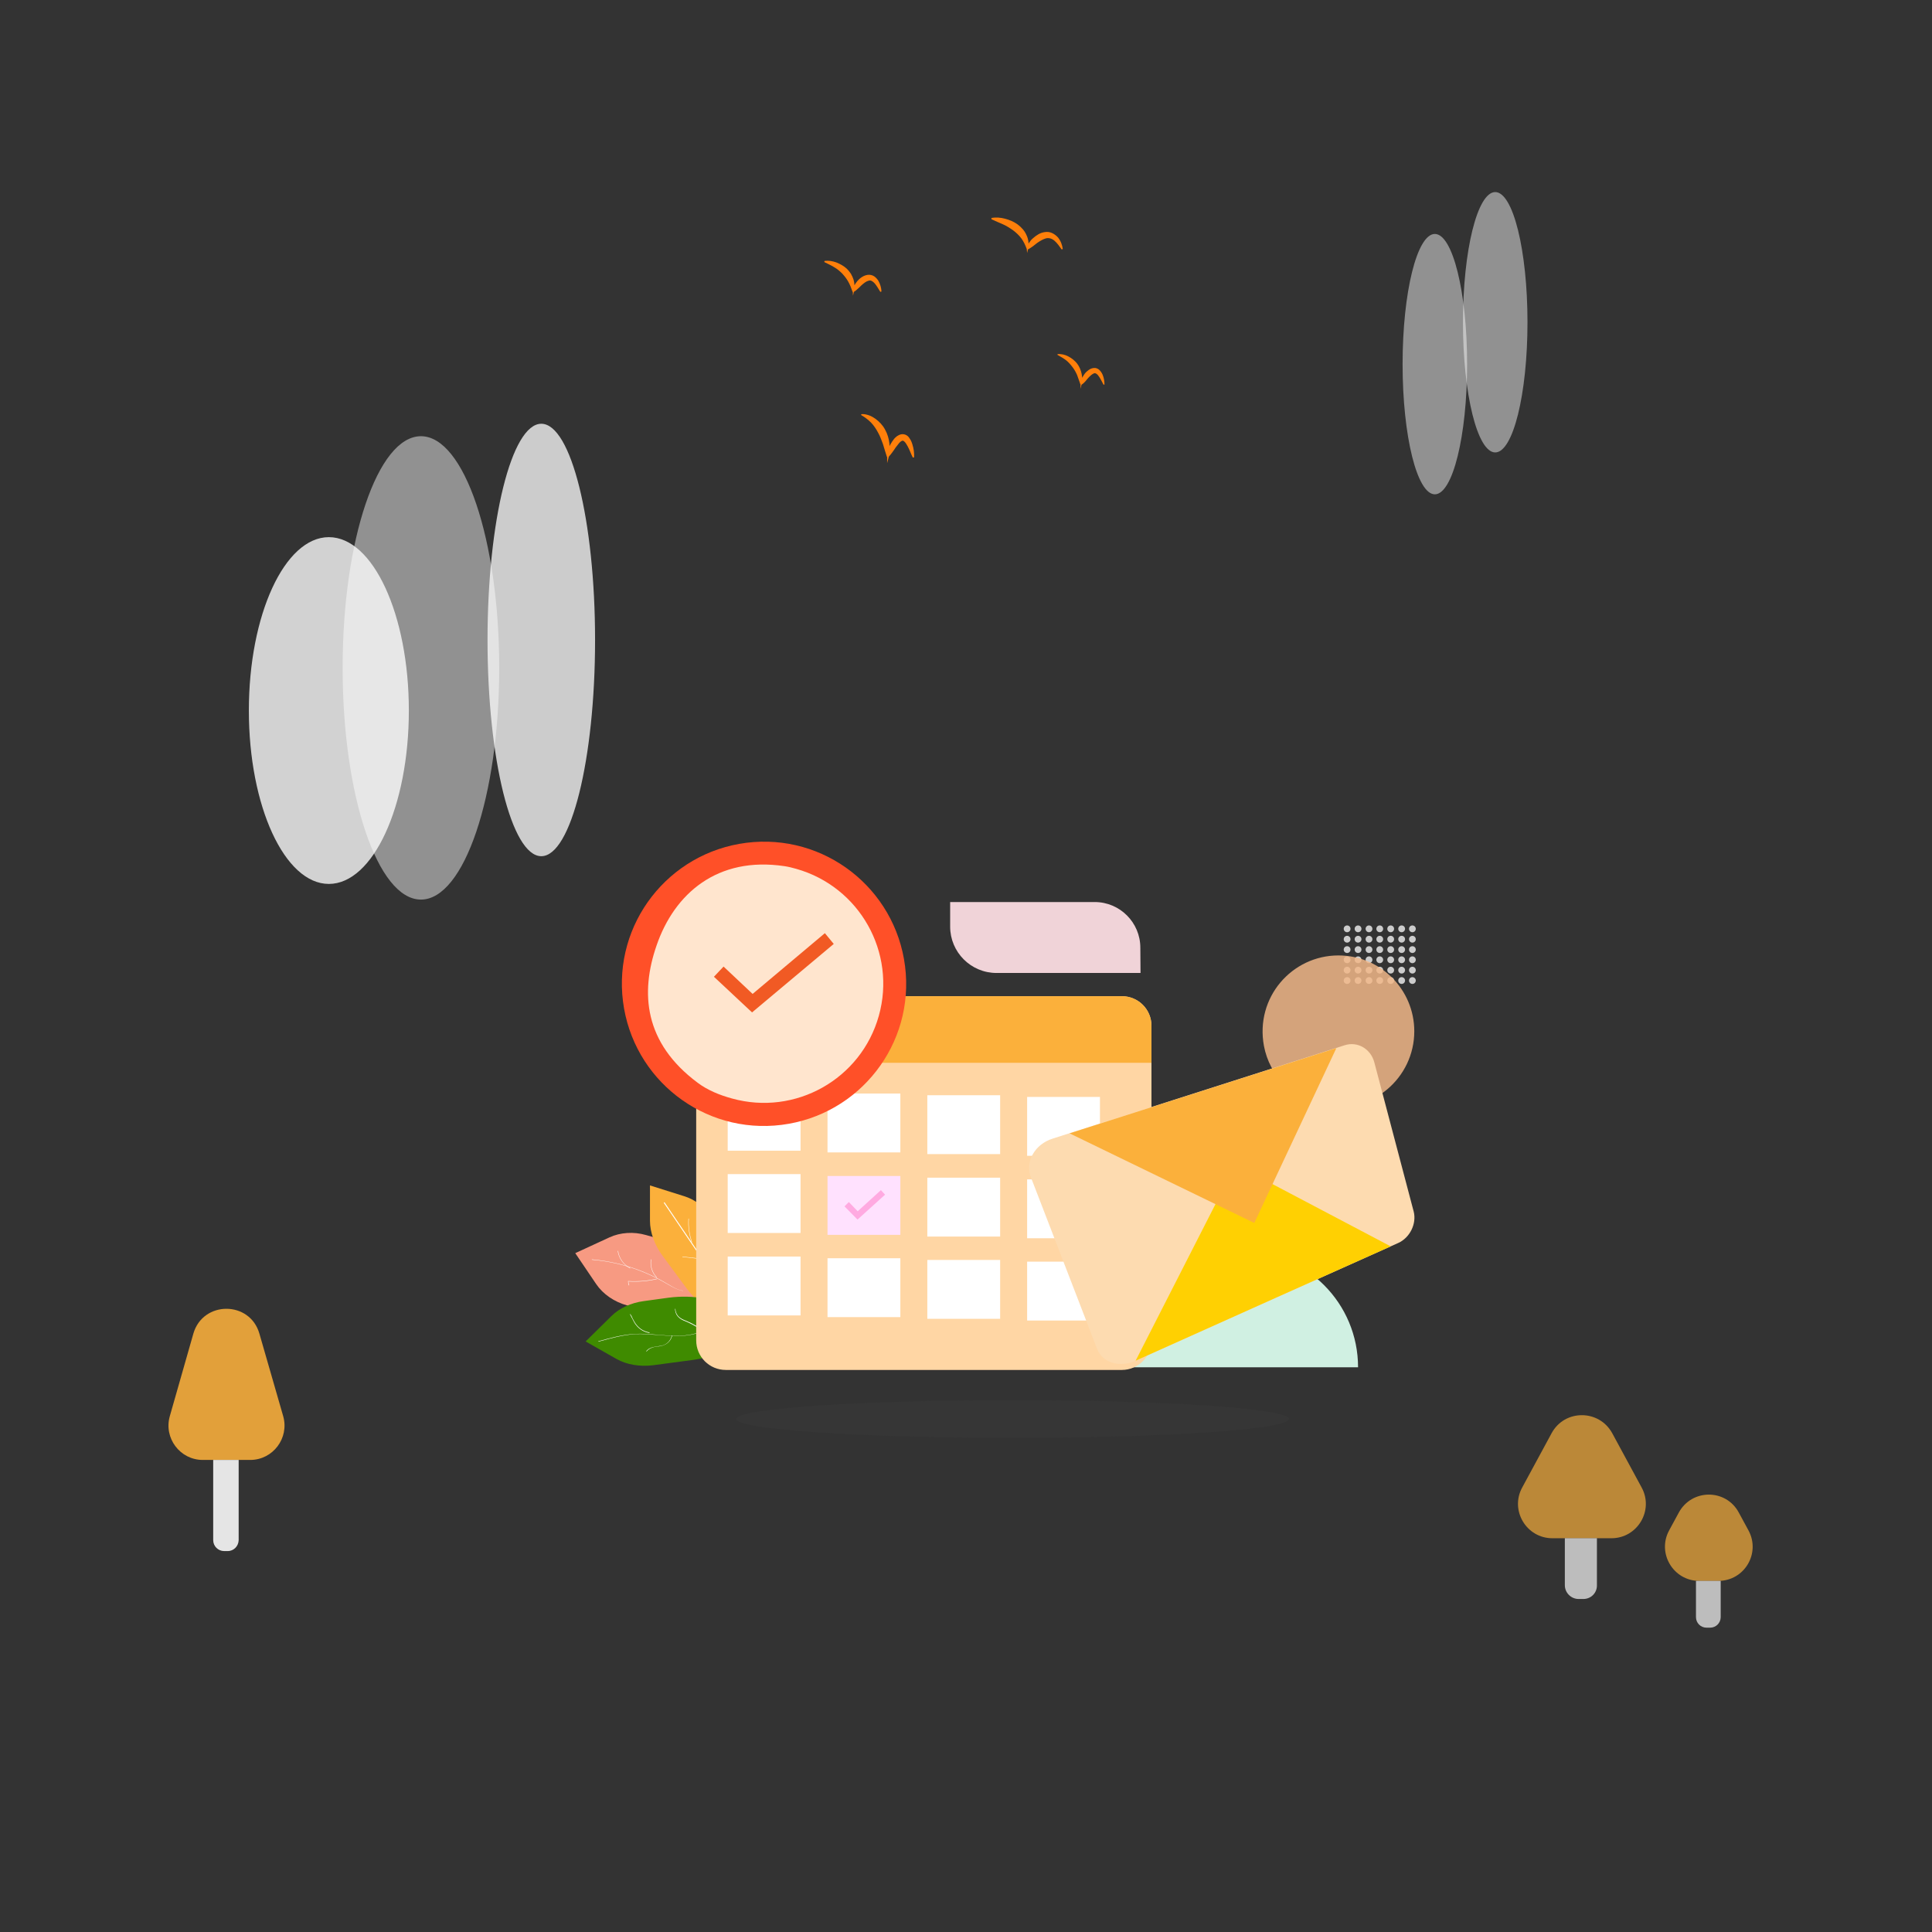 <?xml version="1.0" standalone="no"?><!DOCTYPE svg PUBLIC "-//W3C//DTD SVG 1.1//EN" "http://www.w3.org/Graphics/SVG/1.1/DTD/svg11.dtd"><svg height="1024" node-id="1" sillyvg="true" template-height="1024" template-width="1024" version="1.1" viewBox="0 0 1024 1024" width="1024" xmlns="http://www.w3.org/2000/svg" xmlns:xlink="http://www.w3.org/1999/xlink"><rect x="0" y="0" width="1024" height="1024" fill="#333333" stroke="none"/><defs node-id="663"><linearGradient gradientUnits="userSpaceOnUse" id="SVGID_1_" node-id="4" spreadMethod="pad" x1="511.98" x2="511.98" y1="-100.76" y2="-336.92"><stop offset="0.262" stop-color="#ffffff" stop-opacity="0"></stop><stop offset="0.273" stop-color="#fffcf8" stop-opacity="0.016"></stop><stop offset="0.368" stop-color="#fee9c8" stop-opacity="0.147"></stop><stop offset="0.464" stop-color="#fdd89f" stop-opacity="0.281"></stop><stop offset="0.562" stop-color="#fcca7d" stop-opacity="0.417"></stop><stop offset="0.662" stop-color="#fcc062" stop-opacity="0.554"></stop><stop offset="0.764" stop-color="#fbb850" stop-opacity="0.696"></stop><stop offset="0.869" stop-color="#fbb345" stop-opacity="0.841"></stop><stop offset="0.984" stop-color="#fbb241"></stop></linearGradient><linearGradient gradientUnits="userSpaceOnUse" id="SVGID_2_" node-id="18" spreadMethod="pad" x1="119.69" x2="119.69" y1="-199.748" y2="-235.278"><stop offset="0.288" stop-color="#ffffff"></stop><stop offset="0.362" stop-color="#fffcf6"></stop><stop offset="0.479" stop-color="#fef2df"></stop><stop offset="0.625" stop-color="#fee3b9"></stop><stop offset="0.796" stop-color="#fccd84"></stop><stop offset="0.984" stop-color="#fbb241"></stop><stop offset="1" stop-color="#fbb03b"></stop></linearGradient><linearGradient gradientUnits="userSpaceOnUse" id="SVGID_3_" node-id="30" spreadMethod="pad" x1="838.005" x2="838.005" y1="-174.741" y2="-198.421"><stop offset="0.288" stop-color="#ffffff"></stop><stop offset="0.362" stop-color="#fffcf6"></stop><stop offset="0.479" stop-color="#fef2df"></stop><stop offset="0.625" stop-color="#fee3b9"></stop><stop offset="0.796" stop-color="#fccd84"></stop><stop offset="0.984" stop-color="#fbb241"></stop><stop offset="1" stop-color="#fbb03b"></stop></linearGradient><linearGradient gradientUnits="userSpaceOnUse" id="SVGID_4_" node-id="41" spreadMethod="pad" x1="905.42" x2="905.42" y1="-159.716" y2="-177.953"><stop offset="0.288" stop-color="#ffffff"></stop><stop offset="0.362" stop-color="#fffcf6"></stop><stop offset="0.479" stop-color="#fef2df"></stop><stop offset="0.625" stop-color="#fee3b9"></stop><stop offset="0.796" stop-color="#fccd84"></stop><stop offset="0.984" stop-color="#fbb241"></stop><stop offset="1" stop-color="#fbb03b"></stop></linearGradient><linearGradient gradientUnits="userSpaceOnUse" id="SVGID_5_" node-id="50" spreadMethod="pad" x1="792.5" x2="792.5" y1="-783.15" y2="-921.21"><stop offset="0.227" stop-color="#ffffff"></stop><stop offset="1" stop-color="#f7931e"></stop></linearGradient><linearGradient gradientUnits="userSpaceOnUse" id="SVGID_6_" node-id="54" spreadMethod="pad" x1="760.5" x2="760.5" y1="-761" y2="-899.06"><stop offset="0.227" stop-color="#ffffff"></stop><stop offset="1" stop-color="#f7931e"></stop></linearGradient><linearGradient gradientUnits="userSpaceOnUse" id="SVGID_7_" node-id="59" spreadMethod="pad" x1="223.15" x2="223.15" y1="-546.26" y2="-791.82"><stop offset="0.227" stop-color="#ffffff"></stop><stop offset="1" stop-color="#f7931e"></stop></linearGradient><linearGradient gradientUnits="userSpaceOnUse" id="SVGID_8_" node-id="63" spreadMethod="pad" x1="286.88" x2="286.88" y1="-569.24" y2="-798.38"><stop offset="0.227" stop-color="#ffffff"></stop><stop offset="1" stop-color="#f7931e"></stop></linearGradient><linearGradient gradientUnits="userSpaceOnUse" id="SVGID_9_" node-id="67" spreadMethod="pad" x1="174.33" x2="174.33" y1="-554.58" y2="-738.3"><stop offset="0.227" stop-color="#ffffff"></stop><stop offset="1" stop-color="#f7931e"></stop></linearGradient><clipPath id="SVGID_11_" node-id="76"><path d="M 301.40 333.10 L 772.00 333.10 L 772.00 803.70 L 301.40 803.70 Z" fill="#000000" fill-rule="nonzero" node-id="764" stroke="none" target-height="470.6" target-width="470.6" target-x="301.4" target-y="333.1"></path></clipPath><clipPath id="SVGID_13_" node-id="82"><path d="M 301.40 333.10 L 772.00 333.10 L 772.00 803.70 L 301.40 803.70 Z" fill="#000000" fill-rule="nonzero" node-id="768" stroke="none" target-height="470.6" target-width="470.6" target-x="301.4" target-y="333.1"></path></clipPath><clipPath id="SVGID_15_" node-id="89"><path d="M 301.40 333.10 L 772.00 333.10 L 772.00 803.70 L 301.40 803.70 Z" fill="#000000" fill-rule="nonzero" node-id="772" stroke="none" target-height="470.6" target-width="470.6" target-x="301.4" target-y="333.1"></path></clipPath><clipPath id="SVGID_17_" node-id="96"><path d="M 301.40 333.10 L 772.00 333.10 L 772.00 803.70 L 301.40 803.70 Z" fill="#000000" fill-rule="nonzero" node-id="776" stroke="none" target-height="470.6" target-width="470.6" target-x="301.4" target-y="333.1"></path></clipPath><clipPath id="SVGID_19_" node-id="103"><path d="M 301.40 333.10 L 772.00 333.10 L 772.00 803.70 L 301.40 803.70 Z" fill="#000000" fill-rule="nonzero" node-id="780" stroke="none" target-height="470.6" target-width="470.6" target-x="301.4" target-y="333.1"></path></clipPath><clipPath id="SVGID_21_" node-id="110"><path d="M 301.40 333.10 L 772.00 333.10 L 772.00 803.70 L 301.40 803.70 Z" fill="#000000" fill-rule="nonzero" node-id="784" stroke="none" target-height="470.6" target-width="470.6" target-x="301.4" target-y="333.1"></path></clipPath><clipPath id="SVGID_23_" node-id="117"><path d="M 301.40 333.10 L 772.00 333.10 L 772.00 803.70 L 301.40 803.70 Z" fill="#000000" fill-rule="nonzero" node-id="788" stroke="none" target-height="470.6" target-width="470.6" target-x="301.4" target-y="333.1"></path></clipPath><clipPath id="SVGID_25_" node-id="124"><path d="M 301.40 333.10 L 772.00 333.10 L 772.00 803.70 L 301.40 803.70 Z" fill="#000000" fill-rule="nonzero" node-id="792" stroke="none" target-height="470.6" target-width="470.6" target-x="301.4" target-y="333.1"></path></clipPath><clipPath id="SVGID_27_" node-id="131"><path d="M 301.40 333.10 L 772.00 333.10 L 772.00 803.70 L 301.40 803.70 Z" fill="#000000" fill-rule="nonzero" node-id="796" stroke="none" target-height="470.6" target-width="470.6" target-x="301.4" target-y="333.1"></path></clipPath><clipPath id="SVGID_29_" node-id="138"><path d="M 301.40 333.10 L 772.00 333.10 L 772.00 803.70 L 301.40 803.70 Z" fill="#000000" fill-rule="nonzero" node-id="800" stroke="none" target-height="470.6" target-width="470.6" target-x="301.4" target-y="333.1"></path></clipPath><clipPath id="SVGID_31_" node-id="145"><path d="M 301.40 333.10 L 772.00 333.10 L 772.00 803.70 L 301.40 803.70 Z" fill="#000000" fill-rule="nonzero" node-id="804" stroke="none" target-height="470.6" target-width="470.6" target-x="301.4" target-y="333.1"></path></clipPath><clipPath id="SVGID_33_" node-id="152"><path d="M 301.40 333.10 L 772.00 333.10 L 772.00 803.70 L 301.40 803.70 Z" fill="#000000" fill-rule="nonzero" node-id="808" stroke="none" target-height="470.6" target-width="470.6" target-x="301.4" target-y="333.1"></path></clipPath><clipPath id="SVGID_35_" node-id="159"><path d="M 301.40 333.10 L 772.00 333.10 L 772.00 803.70 L 301.40 803.70 Z" fill="#000000" fill-rule="nonzero" node-id="812" stroke="none" target-height="470.6" target-width="470.6" target-x="301.4" target-y="333.1"></path></clipPath><clipPath id="SVGID_37_" node-id="166"><path d="M 301.40 333.10 L 772.00 333.10 L 772.00 803.70 L 301.40 803.70 Z" fill="#000000" fill-rule="nonzero" node-id="816" stroke="none" target-height="470.6" target-width="470.6" target-x="301.4" target-y="333.1"></path></clipPath><clipPath id="SVGID_39_" node-id="173"><path d="M 301.40 333.10 L 772.00 333.10 L 772.00 803.70 L 301.40 803.70 Z" fill="#000000" fill-rule="nonzero" node-id="820" stroke="none" target-height="470.6" target-width="470.6" target-x="301.4" target-y="333.1"></path></clipPath><clipPath id="SVGID_41_" node-id="180"><path d="M 301.40 333.10 L 772.00 333.10 L 772.00 803.70 L 301.40 803.70 Z" fill="#000000" fill-rule="nonzero" node-id="824" stroke="none" target-height="470.6" target-width="470.6" target-x="301.4" target-y="333.1"></path></clipPath><clipPath id="SVGID_43_" node-id="187"><path d="M 301.40 333.10 L 772.00 333.10 L 772.00 803.70 L 301.40 803.70 Z" fill="#000000" fill-rule="nonzero" node-id="828" stroke="none" target-height="470.6" target-width="470.6" target-x="301.4" target-y="333.1"></path></clipPath><clipPath id="SVGID_45_" node-id="194"><path d="M 301.40 333.10 L 772.00 333.10 L 772.00 803.70 L 301.40 803.70 Z" fill="#000000" fill-rule="nonzero" node-id="832" stroke="none" target-height="470.6" target-width="470.6" target-x="301.4" target-y="333.1"></path></clipPath><clipPath id="SVGID_47_" node-id="201"><path d="M 301.40 333.10 L 772.00 333.10 L 772.00 803.70 L 301.40 803.70 Z" fill="#000000" fill-rule="nonzero" node-id="836" stroke="none" target-height="470.6" target-width="470.6" target-x="301.4" target-y="333.1"></path></clipPath><clipPath id="SVGID_49_" node-id="208"><path d="M 301.40 333.10 L 772.00 333.10 L 772.00 803.70 L 301.40 803.70 Z" fill="#000000" fill-rule="nonzero" node-id="840" stroke="none" target-height="470.6" target-width="470.6" target-x="301.4" target-y="333.1"></path></clipPath><clipPath id="SVGID_51_" node-id="215"><path d="M 301.40 333.10 L 772.00 333.10 L 772.00 803.70 L 301.40 803.70 Z" fill="#000000" fill-rule="nonzero" node-id="844" stroke="none" target-height="470.6" target-width="470.6" target-x="301.4" target-y="333.1"></path></clipPath><clipPath id="SVGID_53_" node-id="222"><path d="M 301.40 333.10 L 772.00 333.10 L 772.00 803.70 L 301.40 803.70 Z" fill="#000000" fill-rule="nonzero" node-id="848" stroke="none" target-height="470.6" target-width="470.6" target-x="301.4" target-y="333.1"></path></clipPath><clipPath id="SVGID_55_" node-id="229"><path d="M 301.40 333.10 L 772.00 333.10 L 772.00 803.70 L 301.40 803.70 Z" fill="#000000" fill-rule="nonzero" node-id="852" stroke="none" target-height="470.6" target-width="470.6" target-x="301.4" target-y="333.1"></path></clipPath><clipPath id="SVGID_57_" node-id="236"><path d="M 301.40 333.10 L 772.00 333.10 L 772.00 803.70 L 301.40 803.70 Z" fill="#000000" fill-rule="nonzero" node-id="856" stroke="none" target-height="470.6" target-width="470.6" target-x="301.4" target-y="333.1"></path></clipPath><clipPath id="SVGID_59_" node-id="243"><path d="M 301.40 333.10 L 772.00 333.10 L 772.00 803.70 L 301.40 803.70 Z" fill="#000000" fill-rule="nonzero" node-id="860" stroke="none" target-height="470.6" target-width="470.6" target-x="301.4" target-y="333.1"></path></clipPath><clipPath id="SVGID_61_" node-id="250"><path d="M 301.40 333.10 L 772.00 333.10 L 772.00 803.70 L 301.40 803.70 Z" fill="#000000" fill-rule="nonzero" node-id="864" stroke="none" target-height="470.6" target-width="470.6" target-x="301.4" target-y="333.1"></path></clipPath><clipPath id="SVGID_63_" node-id="257"><path d="M 301.40 333.10 L 772.00 333.10 L 772.00 803.70 L 301.40 803.70 Z" fill="#000000" fill-rule="nonzero" node-id="868" stroke="none" target-height="470.6" target-width="470.6" target-x="301.4" target-y="333.1"></path></clipPath><clipPath id="SVGID_65_" node-id="264"><path d="M 301.40 333.10 L 772.00 333.10 L 772.00 803.70 L 301.40 803.70 Z" fill="#000000" fill-rule="nonzero" node-id="872" stroke="none" target-height="470.6" target-width="470.6" target-x="301.4" target-y="333.1"></path></clipPath><clipPath id="SVGID_67_" node-id="271"><path d="M 301.40 333.10 L 772.00 333.10 L 772.00 803.70 L 301.40 803.70 Z" fill="#000000" fill-rule="nonzero" node-id="876" stroke="none" target-height="470.6" target-width="470.6" target-x="301.4" target-y="333.1"></path></clipPath><clipPath id="SVGID_69_" node-id="278"><path d="M 301.40 333.10 L 772.00 333.10 L 772.00 803.70 L 301.40 803.70 Z" fill="#000000" fill-rule="nonzero" node-id="880" stroke="none" target-height="470.6" target-width="470.6" target-x="301.4" target-y="333.1"></path></clipPath><clipPath id="SVGID_71_" node-id="285"><path d="M 301.40 333.10 L 772.00 333.10 L 772.00 803.70 L 301.40 803.70 Z" fill="#000000" fill-rule="nonzero" node-id="884" stroke="none" target-height="470.6" target-width="470.6" target-x="301.4" target-y="333.1"></path></clipPath><clipPath id="SVGID_73_" node-id="292"><path d="M 301.40 333.10 L 772.00 333.10 L 772.00 803.70 L 301.40 803.70 Z" fill="#000000" fill-rule="nonzero" node-id="888" stroke="none" target-height="470.6" target-width="470.6" target-x="301.4" target-y="333.1"></path></clipPath><clipPath id="SVGID_75_" node-id="299"><path d="M 301.40 333.10 L 772.00 333.10 L 772.00 803.70 L 301.40 803.70 Z" fill="#000000" fill-rule="nonzero" node-id="892" stroke="none" target-height="470.6" target-width="470.6" target-x="301.4" target-y="333.1"></path></clipPath><clipPath id="SVGID_77_" node-id="306"><path d="M 301.40 333.10 L 772.00 333.10 L 772.00 803.70 L 301.40 803.70 Z" fill="#000000" fill-rule="nonzero" node-id="896" stroke="none" target-height="470.6" target-width="470.6" target-x="301.4" target-y="333.1"></path></clipPath><clipPath id="SVGID_79_" node-id="313"><path d="M 301.40 333.10 L 772.00 333.10 L 772.00 803.70 L 301.40 803.70 Z" fill="#000000" fill-rule="nonzero" node-id="900" stroke="none" target-height="470.6" target-width="470.6" target-x="301.4" target-y="333.1"></path></clipPath><clipPath id="SVGID_81_" node-id="320"><path d="M 301.40 333.10 L 772.00 333.10 L 772.00 803.70 L 301.40 803.70 Z" fill="#000000" fill-rule="nonzero" node-id="904" stroke="none" target-height="470.6" target-width="470.6" target-x="301.4" target-y="333.1"></path></clipPath><clipPath id="SVGID_83_" node-id="327"><path d="M 301.40 333.10 L 772.00 333.10 L 772.00 803.70 L 301.40 803.70 Z" fill="#000000" fill-rule="nonzero" node-id="908" stroke="none" target-height="470.6" target-width="470.6" target-x="301.4" target-y="333.1"></path></clipPath><clipPath id="SVGID_85_" node-id="334"><path d="M 301.40 333.10 L 772.00 333.10 L 772.00 803.70 L 301.40 803.70 Z" fill="#000000" fill-rule="nonzero" node-id="912" stroke="none" target-height="470.6" target-width="470.6" target-x="301.4" target-y="333.1"></path></clipPath><clipPath id="SVGID_87_" node-id="341"><path d="M 301.40 333.10 L 772.00 333.10 L 772.00 803.70 L 301.40 803.70 Z" fill="#000000" fill-rule="nonzero" node-id="916" stroke="none" target-height="470.6" target-width="470.6" target-x="301.4" target-y="333.1"></path></clipPath><clipPath id="SVGID_89_" node-id="348"><path d="M 301.40 333.10 L 772.00 333.10 L 772.00 803.70 L 301.40 803.70 Z" fill="#000000" fill-rule="nonzero" node-id="920" stroke="none" target-height="470.6" target-width="470.6" target-x="301.4" target-y="333.1"></path></clipPath><clipPath id="SVGID_91_" node-id="355"><path d="M 301.40 333.10 L 772.00 333.10 L 772.00 803.70 L 301.40 803.70 Z" fill="#000000" fill-rule="nonzero" node-id="924" stroke="none" target-height="470.6" target-width="470.6" target-x="301.4" target-y="333.1"></path></clipPath><clipPath id="SVGID_93_" node-id="362"><path d="M 301.40 333.10 L 772.00 333.10 L 772.00 803.70 L 301.40 803.70 Z" fill="#000000" fill-rule="nonzero" node-id="928" stroke="none" target-height="470.6" target-width="470.6" target-x="301.4" target-y="333.1"></path></clipPath><clipPath id="SVGID_95_" node-id="369"><path d="M 301.40 333.10 L 772.00 333.10 L 772.00 803.70 L 301.40 803.70 Z" fill="#000000" fill-rule="nonzero" node-id="932" stroke="none" target-height="470.6" target-width="470.6" target-x="301.4" target-y="333.1"></path></clipPath><clipPath id="SVGID_97_" node-id="376"><path d="M 301.40 333.10 L 772.00 333.10 L 772.00 803.70 L 301.40 803.70 Z" fill="#000000" fill-rule="nonzero" node-id="936" stroke="none" target-height="470.6" target-width="470.6" target-x="301.4" target-y="333.1"></path></clipPath><clipPath id="SVGID_99_" node-id="383"><path d="M 301.40 333.10 L 772.00 333.10 L 772.00 803.70 L 301.40 803.70 Z" fill="#000000" fill-rule="nonzero" node-id="940" stroke="none" target-height="470.6" target-width="470.6" target-x="301.4" target-y="333.1"></path></clipPath><clipPath id="SVGID_101_" node-id="390"><path d="M 301.40 333.10 L 772.00 333.10 L 772.00 803.70 L 301.40 803.70 Z" fill="#000000" fill-rule="nonzero" node-id="944" stroke="none" target-height="470.6" target-width="470.6" target-x="301.4" target-y="333.1"></path></clipPath><clipPath id="SVGID_103_" node-id="397"><path d="M 301.40 333.10 L 772.00 333.10 L 772.00 803.70 L 301.40 803.70 Z" fill="#000000" fill-rule="nonzero" node-id="948" stroke="none" target-height="470.6" target-width="470.6" target-x="301.4" target-y="333.1"></path></clipPath><clipPath id="SVGID_105_" node-id="404"><path d="M 301.40 333.10 L 772.00 333.10 L 772.00 803.70 L 301.40 803.70 Z" fill="#000000" fill-rule="nonzero" node-id="952" stroke="none" target-height="470.6" target-width="470.6" target-x="301.4" target-y="333.1"></path></clipPath><clipPath id="SVGID_107_" node-id="411"><path d="M 301.40 333.10 L 772.00 333.10 L 772.00 803.70 L 301.40 803.70 Z" fill="#000000" fill-rule="nonzero" node-id="956" stroke="none" target-height="470.6" target-width="470.6" target-x="301.4" target-y="333.1"></path></clipPath><clipPath id="SVGID_109_" node-id="418"><path d="M 301.40 333.10 L 772.00 333.10 L 772.00 803.70 L 301.40 803.70 Z" fill="#000000" fill-rule="nonzero" node-id="960" stroke="none" target-height="470.6" target-width="470.6" target-x="301.4" target-y="333.1"></path></clipPath><clipPath id="SVGID_111_" node-id="425"><path d="M 301.40 333.10 L 772.00 333.10 L 772.00 803.70 L 301.40 803.70 Z" fill="#000000" fill-rule="nonzero" node-id="964" stroke="none" target-height="470.6" target-width="470.6" target-x="301.4" target-y="333.1"></path></clipPath><clipPath id="SVGID_113_" node-id="432"><path d="M 301.40 333.10 L 772.00 333.10 L 772.00 803.70 L 301.40 803.70 Z" fill="#000000" fill-rule="nonzero" node-id="968" stroke="none" target-height="470.6" target-width="470.6" target-x="301.4" target-y="333.1"></path></clipPath><clipPath id="SVGID_115_" node-id="439"><path d="M 301.40 333.10 L 772.00 333.10 L 772.00 803.70 L 301.40 803.70 Z" fill="#000000" fill-rule="nonzero" node-id="972" stroke="none" target-height="470.6" target-width="470.6" target-x="301.4" target-y="333.1"></path></clipPath><clipPath id="SVGID_117_" node-id="446"><path d="M 301.40 333.10 L 772.00 333.10 L 772.00 803.70 L 301.40 803.70 Z" fill="#000000" fill-rule="nonzero" node-id="976" stroke="none" target-height="470.6" target-width="470.6" target-x="301.4" target-y="333.1"></path></clipPath><clipPath id="SVGID_119_" node-id="453"><path d="M 301.40 333.10 L 772.00 333.10 L 772.00 803.70 L 301.40 803.70 Z" fill="#000000" fill-rule="nonzero" node-id="980" stroke="none" target-height="470.6" target-width="470.6" target-x="301.4" target-y="333.1"></path></clipPath><clipPath id="SVGID_121_" node-id="460"><path d="M 301.40 333.10 L 772.00 333.10 L 772.00 803.70 L 301.40 803.70 Z" fill="#000000" fill-rule="nonzero" node-id="984" stroke="none" target-height="470.6" target-width="470.6" target-x="301.4" target-y="333.1"></path></clipPath><clipPath id="SVGID_123_" node-id="467"><path d="M 301.40 333.10 L 772.00 333.10 L 772.00 803.70 L 301.40 803.70 Z" fill="#000000" fill-rule="nonzero" node-id="988" stroke="none" target-height="470.6" target-width="470.6" target-x="301.4" target-y="333.1"></path></clipPath><clipPath id="SVGID_125_" node-id="474"><path d="M 301.40 333.10 L 772.00 333.10 L 772.00 803.70 L 301.40 803.70 Z" fill="#000000" fill-rule="nonzero" node-id="992" stroke="none" target-height="470.6" target-width="470.6" target-x="301.4" target-y="333.1"></path></clipPath><clipPath id="SVGID_127_" node-id="481"><path d="M 301.40 333.10 L 772.00 333.10 L 772.00 803.70 L 301.40 803.70 Z" fill="#000000" fill-rule="nonzero" node-id="996" stroke="none" target-height="470.6" target-width="470.6" target-x="301.4" target-y="333.1"></path></clipPath><clipPath id="SVGID_129_" node-id="488"><path d="M 301.40 333.10 L 772.00 333.10 L 772.00 803.70 L 301.40 803.70 Z" fill="#000000" fill-rule="nonzero" node-id="1000" stroke="none" target-height="470.6" target-width="470.6" target-x="301.4" target-y="333.1"></path></clipPath><clipPath id="SVGID_131_" node-id="495"><path d="M 301.40 333.10 L 772.00 333.10 L 772.00 803.70 L 301.40 803.70 Z" fill="#000000" fill-rule="nonzero" node-id="1004" stroke="none" target-height="470.6" target-width="470.6" target-x="301.4" target-y="333.1"></path></clipPath><clipPath id="SVGID_133_" node-id="502"><path d="M 301.40 333.10 L 772.00 333.10 L 772.00 803.70 L 301.40 803.70 Z" fill="#000000" fill-rule="nonzero" node-id="1008" stroke="none" target-height="470.6" target-width="470.6" target-x="301.4" target-y="333.1"></path></clipPath><clipPath id="SVGID_135_" node-id="509"><path d="M 301.40 333.10 L 772.00 333.10 L 772.00 803.70 L 301.40 803.70 Z" fill="#000000" fill-rule="nonzero" node-id="1012" stroke="none" target-height="470.6" target-width="470.6" target-x="301.4" target-y="333.1"></path></clipPath><clipPath id="SVGID_137_" node-id="516"><path d="M 301.40 333.10 L 772.00 333.10 L 772.00 803.70 L 301.40 803.70 Z" fill="#000000" fill-rule="nonzero" node-id="1016" stroke="none" target-height="470.6" target-width="470.6" target-x="301.4" target-y="333.1"></path></clipPath><clipPath id="SVGID_139_" node-id="523"><path d="M 301.40 333.10 L 772.00 333.10 L 772.00 803.70 L 301.40 803.70 Z" fill="#000000" fill-rule="nonzero" node-id="1020" stroke="none" target-height="470.6" target-width="470.6" target-x="301.4" target-y="333.1"></path></clipPath><clipPath id="SVGID_141_" node-id="530"><path d="M 301.40 333.10 L 772.00 333.10 L 772.00 803.70 L 301.40 803.70 Z" fill="#000000" fill-rule="nonzero" node-id="1024" stroke="none" target-height="470.6" target-width="470.6" target-x="301.4" target-y="333.1"></path></clipPath><clipPath id="SVGID_143_" node-id="537"><path d="M 301.40 333.10 L 772.00 333.10 L 772.00 803.70 L 301.40 803.70 Z" fill="#000000" fill-rule="nonzero" node-id="1028" stroke="none" target-height="470.6" target-width="470.6" target-x="301.4" target-y="333.1"></path></clipPath><clipPath id="SVGID_145_" node-id="544"><path d="M 301.40 333.10 L 772.00 333.10 L 772.00 803.70 L 301.40 803.70 Z" fill="#000000" fill-rule="nonzero" node-id="1032" stroke="none" target-height="470.6" target-width="470.6" target-x="301.4" target-y="333.1"></path></clipPath><clipPath id="SVGID_147_" node-id="551"><path d="M 301.40 333.10 L 772.00 333.10 L 772.00 803.70 L 301.40 803.70 Z" fill="#000000" fill-rule="nonzero" node-id="1036" stroke="none" target-height="470.6" target-width="470.6" target-x="301.4" target-y="333.1"></path></clipPath><clipPath id="SVGID_149_" node-id="558"><path d="M 301.40 333.10 L 772.00 333.10 L 772.00 803.70 L 301.40 803.70 Z" fill="#000000" fill-rule="nonzero" node-id="1040" stroke="none" target-height="470.6" target-width="470.6" target-x="301.4" target-y="333.1"></path></clipPath><clipPath id="SVGID_151_" node-id="565"><path d="M 301.40 333.10 L 772.00 333.10 L 772.00 803.70 L 301.40 803.70 Z" fill="#000000" fill-rule="nonzero" node-id="1044" stroke="none" target-height="470.6" target-width="470.6" target-x="301.4" target-y="333.1"></path></clipPath><clipPath id="SVGID_153_" node-id="572"><path d="M 301.40 333.10 L 772.00 333.10 L 772.00 803.70 L 301.40 803.70 Z" fill="#000000" fill-rule="nonzero" node-id="1048" stroke="none" target-height="470.6" target-width="470.6" target-x="301.4" target-y="333.1"></path></clipPath><clipPath id="SVGID_155_" node-id="579"><path d="M 301.40 333.10 L 772.00 333.10 L 772.00 803.70 L 301.40 803.70 Z" fill="#000000" fill-rule="nonzero" node-id="1052" stroke="none" target-height="470.6" target-width="470.6" target-x="301.4" target-y="333.1"></path></clipPath><clipPath id="SVGID_157_" node-id="586"><path d="M 301.40 333.10 L 772.00 333.10 L 772.00 803.70 L 301.40 803.70 Z" fill="#000000" fill-rule="nonzero" node-id="1056" stroke="none" target-height="470.6" target-width="470.6" target-x="301.4" target-y="333.1"></path></clipPath><clipPath id="SVGID_159_" node-id="593"><path d="M 301.40 333.10 L 772.00 333.10 L 772.00 803.70 L 301.40 803.70 Z" fill="#000000" fill-rule="nonzero" node-id="1060" stroke="none" target-height="470.6" target-width="470.6" target-x="301.4" target-y="333.1"></path></clipPath><clipPath id="SVGID_161_" node-id="600"><path d="M 301.40 333.10 L 772.00 333.10 L 772.00 803.70 L 301.40 803.70 Z" fill="#000000" fill-rule="nonzero" node-id="1064" stroke="none" target-height="470.6" target-width="470.6" target-x="301.4" target-y="333.1"></path></clipPath><clipPath id="SVGID_163_" node-id="607"><path d="M 301.40 333.10 L 772.00 333.10 L 772.00 803.70 L 301.40 803.70 Z" fill="#000000" fill-rule="nonzero" node-id="1068" stroke="none" target-height="470.6" target-width="470.6" target-x="301.4" target-y="333.1"></path></clipPath><clipPath id="SVGID_165_" node-id="614"><path d="M 301.40 333.10 L 772.00 333.10 L 772.00 803.70 L 301.40 803.70 Z" fill="#000000" fill-rule="nonzero" node-id="1072" stroke="none" target-height="470.6" target-width="470.6" target-x="301.4" target-y="333.1"></path></clipPath><clipPath id="SVGID_167_" node-id="621"><path d="M 301.40 333.10 L 772.00 333.10 L 772.00 803.70 L 301.40 803.70 Z" fill="#000000" fill-rule="nonzero" node-id="1076" stroke="none" target-height="470.6" target-width="470.6" target-x="301.4" target-y="333.1"></path></clipPath><clipPath id="SVGID_169_" node-id="628"><path d="M 301.40 333.10 L 772.00 333.10 L 772.00 803.70 L 301.40 803.70 Z" fill="#000000" fill-rule="nonzero" node-id="1080" stroke="none" target-height="470.6" target-width="470.6" target-x="301.4" target-y="333.1"></path></clipPath><clipPath id="SVGID_171_" node-id="635"><path d="M 301.40 333.10 L 772.00 333.10 L 772.00 803.70 L 301.40 803.70 Z" fill="#000000" fill-rule="nonzero" node-id="1084" stroke="none" target-height="470.6" target-width="470.6" target-x="301.4" target-y="333.1"></path></clipPath><clipPath id="SVGID_173_" node-id="642"><path d="M 301.40 333.10 L 772.00 333.10 L 772.00 803.70 L 301.40 803.70 Z" fill="#000000" fill-rule="nonzero" node-id="1088" stroke="none" target-height="470.6" target-width="470.6" target-x="301.4" target-y="333.1"></path></clipPath><clipPath id="SVGID_175_" node-id="649"><path d="M 301.40 333.10 L 772.00 333.10 L 772.00 803.70 L 301.40 803.70 Z" fill="#000000" fill-rule="nonzero" node-id="1092" stroke="none" target-height="470.6" target-width="470.6" target-x="301.4" target-y="333.1"></path></clipPath></defs><path d="M 979.80 804.20 C 979.80 835.52 930.51 865.56 842.78 887.71 C 755.06 909.86 636.07 922.30 512.00 922.30 C 387.93 922.30 268.94 909.86 181.22 887.71 C 93.49 865.56 44.20 835.52 44.20 804.20 C 44.20 772.88 93.49 742.84 181.22 720.69 C 268.94 698.54 387.93 686.10 512.00 686.10 C 636.07 686.10 755.06 698.54 842.78 720.69 C 930.51 742.84 979.80 772.88 979.80 804.20 Z" fill="url(#SVGID_1_)" fill-rule="nonzero" node-id="1096" stroke="none" target-height="236.2" target-width="935.6" target-x="44.2" target-y="686.1"></path><g node-id="1845"><g node-id="1855"><path d="M 102.50 706.80 L 90.00 750.60 C 86.70 762.20 95.40 773.80 107.50 773.80 L 132.60 773.80 C 144.70 773.80 153.40 762.20 150.10 750.60 L 137.50 706.90 C 132.50 689.30 107.60 689.30 102.50 706.80 Z" fill="#fbb03b" fill-opacity="0.87" fill-rule="nonzero" group-id="1,11" node-id="1102" stroke="none" target-height="84.5" target-width="66.7" target-x="86.7" target-y="689.3"></path><path d="M 120.70 822.10 L 118.80 822.10 C 115.60 822.10 113.00 819.50 113.00 816.30 L 113.00 773.80 L 126.50 773.80 L 126.50 816.30 C 126.40 819.50 123.90 822.10 120.70 822.10 Z" fill="url(#SVGID_2_)" fill-opacity="0.87" fill-rule="nonzero" group-id="1,11" node-id="1104" stroke="none" target-height="48.3" target-width="13.5" target-x="113" target-y="773.8"></path></g><g node-id="1856"><g node-id="1861"><path d="M 822.40 759.60 L 806.80 788.40 C 800.20 800.50 809.00 815.30 822.80 815.30 L 854.10 815.30 C 867.90 815.30 876.70 800.50 870.10 788.40 L 854.50 759.60 C 847.50 746.90 829.30 746.90 822.40 759.60 Z" fill="#fbb03b" fill-opacity="0.68" fill-rule="nonzero" group-id="1,12,17" node-id="1111" stroke="none" target-height="68.4" target-width="76.5" target-x="800.2" target-y="746.9"></path><path d="M 839.20 847.50 L 836.70 847.50 C 832.70 847.50 829.40 844.20 829.40 840.20 L 829.40 815.30 L 846.40 815.30 L 846.40 840.20 C 846.50 844.20 843.30 847.50 839.20 847.50 Z" fill="url(#SVGID_3_)" fill-opacity="0.68" fill-rule="nonzero" group-id="1,12,17" node-id="1113" stroke="none" target-height="32.2" target-width="17.1" target-x="829.4" target-y="815.3"></path></g><g node-id="1862"><path d="M 889.80 801.70 L 884.70 811.10 C 878.10 823.20 886.90 837.90 900.60 837.90 L 910.80 837.90 C 924.60 837.90 933.30 823.20 926.70 811.10 L 921.60 801.70 C 914.80 789.00 896.70 789.00 889.80 801.70 Z" fill="#fbb03b" fill-opacity="0.68" fill-rule="nonzero" group-id="1,12,18" node-id="1118" stroke="none" target-height="48.9" target-width="55.2" target-x="878.1" target-y="789"></path><path d="M 906.40 862.70 L 904.50 862.70 C 901.40 862.70 898.90 860.20 898.90 857.10 L 898.90 837.90 L 912.00 837.90 L 912.00 857.10 C 912.00 860.20 909.50 862.70 906.40 862.70 Z" fill="url(#SVGID_4_)" fill-opacity="0.68" fill-rule="nonzero" group-id="1,12,18" node-id="1120" stroke="none" target-height="24.8" target-width="13.1" target-x="898.9" target-y="837.9"></path></g></g></g><g node-id="1846"><path d="M 809.60 170.80 C 809.60 208.91 801.94 239.80 792.50 239.80 C 783.06 239.80 775.40 208.91 775.40 170.80 C 775.40 132.69 783.06 101.80 792.50 101.80 C 801.94 101.80 809.60 132.69 809.60 170.80 Z" fill="url(#SVGID_5_)" fill-opacity="0.46" fill-rule="nonzero" group-id="2" node-id="1127" stroke="none" target-height="138" target-width="34.2" target-x="775.4" target-y="101.8"></path></g><g node-id="1847"><path d="M 777.60 193.00 C 777.60 231.11 769.94 262.00 760.50 262.00 C 751.06 262.00 743.40 231.11 743.40 193.00 C 743.40 154.89 751.06 124.00 760.50 124.00 C 769.94 124.00 777.60 154.89 777.60 193.00 Z" fill="url(#SVGID_6_)" fill-opacity="0.46" fill-rule="nonzero" group-id="3" node-id="1132" stroke="none" target-height="138" target-width="34.2" target-x="743.4" target-y="124"></path></g><g node-id="1848"><g node-id="1857"><path d="M 264.60 354.00 C 264.60 421.82 246.02 476.80 223.10 476.80 C 200.18 476.80 181.60 421.82 181.60 354.00 C 181.60 286.18 200.18 231.20 223.10 231.20 C 246.02 231.20 264.60 286.18 264.60 354.00 Z" fill="url(#SVGID_7_)" fill-opacity="0.46" fill-rule="nonzero" group-id="4,13" node-id="1139" stroke="none" target-height="245.6" target-width="83" target-x="181.6" target-y="231.2"></path></g><g node-id="1858"><path d="M 315.40 339.20 C 315.40 402.49 302.64 453.80 286.90 453.80 C 271.16 453.80 258.40 402.49 258.40 339.20 C 258.40 275.91 271.16 224.60 286.90 224.60 C 302.64 224.60 315.40 275.91 315.40 339.20 Z" fill="url(#SVGID_8_)" fill-opacity="0.75" fill-rule="nonzero" group-id="4,14" node-id="1144" stroke="none" target-height="229.2" target-width="57" target-x="258.4" target-y="224.6"></path></g><path d="M 216.70 376.60 C 216.70 427.35 197.72 468.50 174.30 468.50 C 150.88 468.50 131.90 427.35 131.90 376.60 C 131.90 325.85 150.88 284.70 174.30 284.70 C 197.72 284.70 216.70 325.85 216.70 376.60 Z" fill="url(#SVGID_9_)" fill-opacity="0.78" fill-rule="nonzero" group-id="4,15" node-id="1149" stroke="none" target-height="183.8" target-width="84.8" target-x="131.9" target-y="284.7"></path></g><g node-id="1849"><g clip-path="url(#SVGID_11_)" group-id="5" node-id="1159"><g clip-path="url(#SVGID_13_)" group-id="5,16,19,20,21" node-id="1163"><path d="M 304.90 664.20 L 316.00 680.60 C 319.60 685.90 325.50 690.00 332.40 691.90 L 353.50 697.80 C 360.80 699.80 368.40 699.30 374.50 696.40 L 385.00 691.30 C 388.10 689.80 389.10 686.50 387.30 683.60 L 384.90 679.70 C 378.80 669.60 367.90 661.70 355.10 658.20 L 342.40 654.60 C 335.80 652.70 328.80 653.20 323.10 655.80 L 304.90 664.20 Z" fill="#f79a82" fill-rule="nonzero" group-id="5,16,19,20,21,103" node-id="1165" stroke="none" target-height="47.1" target-width="84.2" target-x="304.9" target-y="652.7"></path></g><g clip-path="url(#SVGID_15_)" group-id="5,16,19,20,22" node-id="1171"><path d="M 344.50 628.30 L 344.50 647.00 C 344.50 653.10 346.90 659.80 351.10 665.50 L 364.10 683.10 C 368.60 689.20 374.60 693.70 380.80 695.40 L 391.40 698.50 C 394.50 699.40 396.90 697.70 397.10 694.50 L 397.30 690.30 C 397.80 679.20 393.50 666.70 385.70 656.00 L 377.80 645.40 C 373.70 639.80 368.20 635.70 362.60 634.00 L 344.50 628.30 Z" fill="#fbb03b" fill-rule="nonzero" group-id="5,16,19,20,22,104" node-id="1173" stroke="none" target-height="71.1" target-width="53.3" target-x="344.5" target-y="628.3"></path></g><g clip-path="url(#SVGID_17_)" group-id="5,16,19,20,23" node-id="1179"><path d="M 310.40 711.00 L 326.80 720.30 C 332.10 723.30 339.20 724.50 346.20 723.60 L 367.90 720.70 C 375.40 719.70 382.20 716.50 386.70 711.90 L 394.50 703.90 C 396.80 701.60 396.40 698.50 393.70 696.80 L 390.10 694.50 C 380.60 688.50 367.60 686.10 354.40 687.80 L 341.30 689.60 C 334.40 690.50 328.20 693.40 324.00 697.60 L 310.40 711.00 Z" fill="#3f8b00" fill-rule="nonzero" group-id="5,16,19,20,23,105" node-id="1181" stroke="none" target-height="38.4" target-width="86.4" target-x="310.4" target-y="686.1"></path></g><g clip-path="url(#SVGID_19_)" group-id="5,16,19,20,24" node-id="1187"><path d="M 387.10 689.50 L 351.80 637.50 L 352.20 637.20 L 387.50 689.30 Z" fill="#ffffff" fill-rule="nonzero" group-id="5,16,19,20,24,106" node-id="1189" stroke="none" target-height="52.3" target-width="35.7" target-x="351.8" target-y="637.2"></path></g><g clip-path="url(#SVGID_21_)" group-id="5,16,19,20,25" node-id="1195"><path d="M 381.80 681.20 L 381.50 668.40" fill="none" group-id="5,16,19,20,25,107" node-id="1197" stroke="none" target-height="12.8" target-width="0.3" target-x="381.5" target-y="668.4"></path></g><g clip-path="url(#SVGID_23_)" group-id="5,16,19,20,26" node-id="1203"><path d="M 382.10 681.10 L 381.90 681.10 C 382.50 678.30 383.20 675.50 383.70 672.80 L 383.90 672.80 C 383.30 675.50 382.70 678.30 382.10 681.10 Z" fill="#ffffff" fill-rule="nonzero" group-id="5,16,19,20,26,108" node-id="1205" stroke="none" target-height="8.3" target-width="2" target-x="381.9" target-y="672.8"></path></g><g clip-path="url(#SVGID_25_)" group-id="5,16,19,20,27" node-id="1211"><path d="M 372.20 667.40 C 368.70 667.00 365.20 666.60 361.70 666.20 L 361.70 666.00 C 365.20 666.40 368.70 666.80 372.20 667.20 L 372.20 667.40 Z" fill="#ffffff" fill-rule="nonzero" group-id="5,16,19,20,27,109" node-id="1213" stroke="none" target-height="1.4" target-width="10.5" target-x="361.7" target-y="666"></path></g><g clip-path="url(#SVGID_27_)" group-id="5,16,19,20,28" node-id="1219"><path d="M 366.60 658.40 C 365.20 654.40 364.60 650.10 364.90 645.90 L 365.10 645.90 C 364.80 650.10 365.40 654.30 366.80 658.30 L 366.60 658.40 Z" fill="#ffffff" fill-rule="nonzero" group-id="5,16,19,20,28,110" node-id="1221" stroke="none" target-height="12.5" target-width="2.2" target-x="364.6" target-y="645.9"></path></g><g clip-path="url(#SVGID_29_)" group-id="5,16,19,20,29" node-id="1227"><path d="M 362.00 684.20 C 359.10 683.70 356.40 682.20 353.90 680.70 C 353.60 680.50 353.30 680.40 353.00 680.20 C 341.10 673.20 327.50 668.80 313.70 667.70 L 313.70 667.50 C 327.50 668.70 341.20 673.00 353.10 680.10 C 353.40 680.30 353.70 680.40 354.00 680.60 C 356.50 682.10 359.10 683.70 362.00 684.10 L 362.00 684.20 Z" fill="#ffffff" fill-rule="nonzero" group-id="5,16,19,20,29,111" node-id="1229" stroke="none" target-height="16.7" target-width="48.3" target-x="313.7" target-y="667.5"></path></g><g clip-path="url(#SVGID_31_)" group-id="5,16,19,20,30" node-id="1235"><path d="M 334.00 672.30 C 330.50 670.50 327.90 666.90 327.40 663.00 L 327.60 663.00 C 328.10 666.80 330.60 670.40 334.10 672.10 L 334.00 672.30 Z" fill="#ffffff" fill-rule="nonzero" group-id="5,16,19,20,30,112" node-id="1237" stroke="none" target-height="9.3" target-width="6.7" target-x="327.4" target-y="663"></path></g><g clip-path="url(#SVGID_33_)" group-id="5,16,19,20,31" node-id="1243"><path d="M 333.30 681.30 C 333.00 680.60 332.90 679.80 332.90 679.10 L 332.90 679.00 L 333.00 679.00 C 338.20 679.30 343.30 678.90 348.40 677.70 L 348.40 677.90 C 343.40 679.10 338.20 679.50 333.10 679.20 C 333.10 679.90 333.30 680.60 333.50 681.20 L 333.30 681.30 Z" fill="#ffffff" fill-rule="nonzero" group-id="5,16,19,20,31,113" node-id="1245" stroke="none" target-height="3.6" target-width="15.5" target-x="332.9" target-y="677.7"></path></g><g clip-path="url(#SVGID_35_)" group-id="5,16,19,20,32" node-id="1251"><path d="M 317.20 711.10 L 317.10 710.90 C 323.30 709.20 329.80 707.40 336.40 707.00 C 340.50 706.80 344.80 707.10 348.90 707.50 C 356.40 708.10 364.10 708.70 371.10 705.90 C 372.40 705.40 373.70 704.70 375.00 704.10 C 378.40 702.40 381.90 700.70 385.70 701.20 L 385.70 701.40 C 382.00 700.90 378.60 702.60 375.20 704.20 C 373.90 704.80 372.60 705.50 371.30 706.00 C 364.30 708.80 356.50 708.20 349.00 707.60 C 344.90 707.30 340.60 706.90 336.50 707.10 C 329.80 707.60 323.40 709.40 317.20 711.10 Z" fill="#ffffff" fill-rule="nonzero" group-id="5,16,19,20,32,114" node-id="1253" stroke="none" target-height="10.4" target-width="68.6" target-x="317.1" target-y="700.7"></path></g><g clip-path="url(#SVGID_37_)" group-id="5,16,19,20,33" node-id="1259"><path d="M 344.20 706.50 C 341.40 706.10 338.80 704.50 337.10 702.30 C 336.30 701.30 335.70 700.10 335.10 698.90 C 334.70 698.10 334.30 697.40 333.90 696.60 L 334.10 696.50 C 334.60 697.20 335.00 698.00 335.30 698.80 C 335.90 699.90 336.50 701.10 337.30 702.10 C 339.00 704.30 341.50 705.80 344.30 706.20 L 344.20 706.50 Z" fill="#ffffff" fill-rule="nonzero" group-id="5,16,19,20,33,115" node-id="1261" stroke="none" target-height="10" target-width="10.4" target-x="333.9" target-y="696.5"></path></g><g clip-path="url(#SVGID_39_)" group-id="5,16,19,20,34" node-id="1267"><path d="M 342.70 716.30 L 342.50 716.20 C 343.40 715.00 344.80 714.20 347.00 713.80 C 347.50 713.70 348.00 713.60 348.40 713.60 C 349.60 713.40 350.90 713.30 352.00 712.80 C 354.10 711.90 355.60 710.00 356.10 707.80 L 356.30 707.80 C 355.80 710.10 354.20 712.00 352.00 712.90 C 350.80 713.40 349.60 713.60 348.30 713.70 C 347.80 713.80 347.30 713.80 346.90 713.90 C 344.90 714.40 343.50 715.20 342.70 716.30 Z" fill="#ffffff" fill-rule="nonzero" group-id="5,16,19,20,34,116" node-id="1269" stroke="none" target-height="8.5" target-width="13.8" target-x="342.5" target-y="707.8"></path></g><g clip-path="url(#SVGID_41_)" group-id="5,16,19,20,35" node-id="1275"><path d="M 373.20 706.00 C 370.30 703.80 367.20 702.00 363.80 700.50 C 363.60 700.40 363.50 700.40 363.30 700.30 C 362.00 699.80 360.70 699.20 359.70 698.20 C 358.50 697.10 357.80 695.40 357.80 693.70 L 358.00 693.70 C 358.00 695.30 358.70 696.90 359.90 698.00 C 360.90 698.90 362.20 699.50 363.50 700.00 C 363.70 700.10 363.80 700.10 364.00 700.20 C 367.40 701.60 370.50 703.50 373.40 705.70 L 373.20 706.00 Z" fill="#ffffff" fill-rule="nonzero" group-id="5,16,19,20,35,117" node-id="1277" stroke="none" target-height="12.3" target-width="15.6" target-x="357.8" target-y="693.7"></path></g><g clip-path="url(#SVGID_43_)" group-id="5,16,19,20,36" node-id="1283"><path d="M 348.00 677.10 C 345.50 674.60 344.40 670.90 345.00 667.50 L 345.20 667.50 C 344.60 670.90 345.70 674.50 348.10 676.90 L 348.00 677.10 Z" fill="#ffffff" fill-rule="nonzero" group-id="5,16,19,20,36,118" node-id="1285" stroke="none" target-height="9.6" target-width="3.7" target-x="344.4" target-y="667.5"></path></g><g clip-path="url(#SVGID_45_)" group-id="5,16,19,20,37" node-id="1291"><path d="M 604.50 515.70 L 528.20 515.70 C 514.60 515.70 503.60 504.70 503.60 491.10 L 503.60 478.10 L 580.20 478.10 C 593.60 478.10 604.40 489.00 604.40 502.30 L 604.50 515.70 L 604.50 515.70 Z" fill="#f0d3d8" fill-rule="nonzero" group-id="5,16,19,20,37,119" node-id="1293" stroke="none" target-height="37.6" target-width="100.9" target-x="503.6" target-y="478.1"></path></g><g clip-path="url(#SVGID_47_)" group-id="5,16,19,20,38" node-id="1299"><path d="M 715.80 492.30 C 715.80 493.30 715.00 494.10 714.00 494.10 C 713.00 494.10 712.20 493.30 712.20 492.30 C 712.20 491.30 713.00 490.50 714.00 490.50 C 715.00 490.50 715.80 491.30 715.80 492.30" fill="#cccccc" fill-rule="nonzero" group-id="5,16,19,20,38,120" node-id="1301" stroke="none" target-height="3.6" target-width="3.6" target-x="712.2" target-y="490.5"></path></g><g clip-path="url(#SVGID_49_)" group-id="5,16,19,20,39" node-id="1307"><path d="M 721.60 492.30 C 721.60 493.30 720.80 494.10 719.80 494.10 C 718.80 494.10 718.00 493.30 718.00 492.30 C 718.00 491.30 718.80 490.50 719.80 490.50 C 720.80 490.50 721.60 491.30 721.60 492.30" fill="#cccccc" fill-rule="nonzero" group-id="5,16,19,20,39,121" node-id="1309" stroke="none" target-height="3.6" target-width="3.6" target-x="718" target-y="490.5"></path></g><g clip-path="url(#SVGID_51_)" group-id="5,16,19,20,40" node-id="1315"><path d="M 727.40 492.30 C 727.40 493.30 726.60 494.10 725.60 494.10 C 724.60 494.10 723.80 493.30 723.80 492.30 C 723.80 491.30 724.60 490.50 725.60 490.50 C 726.60 490.50 727.40 491.30 727.40 492.30" fill="#cccccc" fill-rule="nonzero" group-id="5,16,19,20,40,122" node-id="1317" stroke="none" target-height="3.6" target-width="3.6" target-x="723.8" target-y="490.5"></path></g><g clip-path="url(#SVGID_53_)" group-id="5,16,19,20,41" node-id="1323"><path d="M 733.10 492.30 C 733.10 493.30 732.30 494.10 731.30 494.10 C 730.30 494.10 729.50 493.30 729.50 492.30 C 729.50 491.30 730.30 490.50 731.30 490.50 C 732.30 490.50 733.10 491.30 733.10 492.30" fill="#cccccc" fill-rule="nonzero" group-id="5,16,19,20,41,123" node-id="1325" stroke="none" target-height="3.6" target-width="3.6" target-x="729.5" target-y="490.5"></path></g><g clip-path="url(#SVGID_55_)" group-id="5,16,19,20,42" node-id="1331"><path d="M 738.90 492.30 C 738.90 493.30 738.10 494.10 737.10 494.10 C 736.10 494.10 735.30 493.30 735.30 492.30 C 735.30 491.30 736.10 490.50 737.10 490.50 C 738.10 490.50 738.90 491.30 738.90 492.30" fill="#cccccc" fill-rule="nonzero" group-id="5,16,19,20,42,124" node-id="1333" stroke="none" target-height="3.6" target-width="3.6" target-x="735.3" target-y="490.5"></path></g><g clip-path="url(#SVGID_57_)" group-id="5,16,19,20,43" node-id="1339"><path d="M 744.70 492.30 C 744.70 493.30 743.90 494.10 742.90 494.10 C 741.90 494.10 741.10 493.30 741.10 492.30 C 741.10 491.30 741.90 490.50 742.90 490.50 C 743.90 490.50 744.70 491.30 744.70 492.30" fill="#cccccc" fill-rule="nonzero" group-id="5,16,19,20,43,125" node-id="1341" stroke="none" target-height="3.6" target-width="3.6" target-x="741.1" target-y="490.5"></path></g><g clip-path="url(#SVGID_59_)" group-id="5,16,19,20,44" node-id="1347"><path d="M 750.40 492.30 C 750.40 493.30 749.60 494.10 748.60 494.10 C 747.60 494.10 746.80 493.30 746.80 492.30 C 746.80 491.30 747.60 490.50 748.60 490.50 C 749.60 490.50 750.40 491.30 750.40 492.30" fill="#cccccc" fill-rule="nonzero" group-id="5,16,19,20,44,126" node-id="1349" stroke="none" target-height="3.6" target-width="3.6" target-x="746.8" target-y="490.5"></path></g><g clip-path="url(#SVGID_61_)" group-id="5,16,19,20,45" node-id="1355"><path d="M 715.80 497.80 C 715.80 498.80 715.00 499.60 714.00 499.60 C 713.00 499.60 712.20 498.80 712.20 497.80 C 712.20 496.80 713.00 496.00 714.00 496.00 C 715.00 496.00 715.80 496.80 715.80 497.80" fill="#cccccc" fill-rule="nonzero" group-id="5,16,19,20,45,127" node-id="1357" stroke="none" target-height="3.6" target-width="3.6" target-x="712.2" target-y="496"></path></g><g clip-path="url(#SVGID_63_)" group-id="5,16,19,20,46" node-id="1363"><path d="M 721.60 497.80 C 721.60 498.80 720.80 499.60 719.80 499.60 C 718.80 499.60 718.00 498.80 718.00 497.80 C 718.00 496.80 718.80 496.00 719.80 496.00 C 720.80 496.00 721.60 496.80 721.60 497.80" fill="#cccccc" fill-rule="nonzero" group-id="5,16,19,20,46,128" node-id="1365" stroke="none" target-height="3.6" target-width="3.6" target-x="718" target-y="496"></path></g><g clip-path="url(#SVGID_65_)" group-id="5,16,19,20,47" node-id="1371"><path d="M 727.40 497.80 C 727.40 498.80 726.60 499.60 725.60 499.60 C 724.60 499.60 723.80 498.80 723.80 497.80 C 723.80 496.80 724.60 496.00 725.60 496.00 C 726.60 496.00 727.40 496.80 727.40 497.80" fill="#cccccc" fill-rule="nonzero" group-id="5,16,19,20,47,129" node-id="1373" stroke="none" target-height="3.6" target-width="3.6" target-x="723.8" target-y="496"></path></g><g clip-path="url(#SVGID_67_)" group-id="5,16,19,20,48" node-id="1379"><path d="M 733.10 497.80 C 733.10 498.80 732.30 499.60 731.30 499.60 C 730.30 499.60 729.50 498.80 729.50 497.80 C 729.50 496.80 730.30 496.00 731.30 496.00 C 732.30 496.00 733.10 496.80 733.10 497.80" fill="#cccccc" fill-rule="nonzero" group-id="5,16,19,20,48,130" node-id="1381" stroke="none" target-height="3.6" target-width="3.6" target-x="729.5" target-y="496"></path></g><g clip-path="url(#SVGID_69_)" group-id="5,16,19,20,49" node-id="1387"><path d="M 738.90 497.80 C 738.90 498.80 738.10 499.60 737.10 499.60 C 736.10 499.60 735.30 498.80 735.30 497.80 C 735.30 496.80 736.10 496.00 737.10 496.00 C 738.10 496.00 738.90 496.80 738.90 497.80" fill="#cccccc" fill-rule="nonzero" group-id="5,16,19,20,49,131" node-id="1389" stroke="none" target-height="3.6" target-width="3.6" target-x="735.3" target-y="496"></path></g><g clip-path="url(#SVGID_71_)" group-id="5,16,19,20,50" node-id="1395"><path d="M 744.70 497.80 C 744.70 498.80 743.90 499.60 742.90 499.60 C 741.90 499.60 741.10 498.80 741.10 497.80 C 741.10 496.80 741.90 496.00 742.90 496.00 C 743.90 496.00 744.70 496.80 744.70 497.80" fill="#cccccc" fill-rule="nonzero" group-id="5,16,19,20,50,132" node-id="1397" stroke="none" target-height="3.6" target-width="3.6" target-x="741.1" target-y="496"></path></g><g clip-path="url(#SVGID_73_)" group-id="5,16,19,20,51" node-id="1403"><path d="M 750.40 497.80 C 750.40 498.80 749.60 499.60 748.60 499.60 C 747.60 499.60 746.80 498.80 746.80 497.80 C 746.80 496.80 747.60 496.00 748.60 496.00 C 749.60 496.00 750.40 496.80 750.40 497.80" fill="#cccccc" fill-rule="nonzero" group-id="5,16,19,20,51,133" node-id="1405" stroke="none" target-height="3.6" target-width="3.6" target-x="746.8" target-y="496"></path></g><g clip-path="url(#SVGID_75_)" group-id="5,16,19,20,52" node-id="1411"><path d="M 715.80 503.30 C 715.80 504.30 715.00 505.10 714.00 505.10 C 713.00 505.10 712.20 504.30 712.20 503.30 C 712.20 502.30 713.00 501.50 714.00 501.50 C 715.00 501.50 715.80 502.30 715.80 503.30" fill="#cccccc" fill-rule="nonzero" group-id="5,16,19,20,52,134" node-id="1413" stroke="none" target-height="3.6" target-width="3.6" target-x="712.2" target-y="501.5"></path></g><g clip-path="url(#SVGID_77_)" group-id="5,16,19,20,53" node-id="1419"><path d="M 721.60 503.30 C 721.60 504.30 720.80 505.10 719.80 505.10 C 718.80 505.10 718.00 504.30 718.00 503.30 C 718.00 502.30 718.80 501.50 719.80 501.50 C 720.80 501.50 721.60 502.30 721.60 503.30" fill="#cccccc" fill-rule="nonzero" group-id="5,16,19,20,53,135" node-id="1421" stroke="none" target-height="3.6" target-width="3.6" target-x="718" target-y="501.5"></path></g><g clip-path="url(#SVGID_79_)" group-id="5,16,19,20,54" node-id="1427"><path d="M 727.40 503.30 C 727.40 504.30 726.60 505.10 725.60 505.10 C 724.60 505.10 723.80 504.30 723.80 503.30 C 723.80 502.30 724.60 501.50 725.60 501.50 C 726.60 501.50 727.40 502.30 727.40 503.30" fill="#cccccc" fill-rule="nonzero" group-id="5,16,19,20,54,136" node-id="1429" stroke="none" target-height="3.6" target-width="3.6" target-x="723.8" target-y="501.5"></path></g><g clip-path="url(#SVGID_81_)" group-id="5,16,19,20,55" node-id="1435"><path d="M 733.10 503.30 C 733.10 504.30 732.30 505.10 731.30 505.10 C 730.30 505.10 729.50 504.30 729.50 503.30 C 729.50 502.30 730.30 501.50 731.30 501.50 C 732.30 501.50 733.10 502.30 733.10 503.30" fill="#cccccc" fill-rule="nonzero" group-id="5,16,19,20,55,137" node-id="1437" stroke="none" target-height="3.6" target-width="3.6" target-x="729.5" target-y="501.5"></path></g><g clip-path="url(#SVGID_83_)" group-id="5,16,19,20,56" node-id="1443"><path d="M 738.90 503.30 C 738.90 504.30 738.10 505.10 737.10 505.10 C 736.10 505.10 735.30 504.30 735.30 503.30 C 735.30 502.30 736.10 501.50 737.10 501.50 C 738.10 501.50 738.90 502.30 738.90 503.30" fill="#cccccc" fill-rule="nonzero" group-id="5,16,19,20,56,138" node-id="1445" stroke="none" target-height="3.6" target-width="3.6" target-x="735.3" target-y="501.5"></path></g><g clip-path="url(#SVGID_85_)" group-id="5,16,19,20,57" node-id="1451"><path d="M 744.70 503.30 C 744.70 504.30 743.90 505.10 742.90 505.10 C 741.90 505.10 741.10 504.30 741.10 503.30 C 741.10 502.30 741.90 501.50 742.90 501.50 C 743.90 501.50 744.70 502.30 744.70 503.30" fill="#cccccc" fill-rule="nonzero" group-id="5,16,19,20,57,139" node-id="1453" stroke="none" target-height="3.6" target-width="3.6" target-x="741.1" target-y="501.5"></path></g><g clip-path="url(#SVGID_87_)" group-id="5,16,19,20,58" node-id="1459"><path d="M 750.40 503.30 C 750.40 504.30 749.60 505.10 748.60 505.10 C 747.60 505.10 746.80 504.30 746.80 503.30 C 746.80 502.30 747.60 501.50 748.60 501.50 C 749.60 501.50 750.40 502.30 750.40 503.30" fill="#cccccc" fill-rule="nonzero" group-id="5,16,19,20,58,140" node-id="1461" stroke="none" target-height="3.6" target-width="3.6" target-x="746.8" target-y="501.5"></path></g><g clip-path="url(#SVGID_89_)" group-id="5,16,19,20,59" node-id="1467"><path d="M 715.80 508.70 C 715.80 509.70 715.00 510.50 714.00 510.50 C 713.00 510.50 712.20 509.70 712.20 508.70 C 712.20 507.70 713.00 506.90 714.00 506.90 C 715.00 506.90 715.80 507.70 715.80 508.70" fill="#cccccc" fill-rule="nonzero" group-id="5,16,19,20,59,141" node-id="1469" stroke="none" target-height="3.6" target-width="3.6" target-x="712.2" target-y="506.9"></path></g><g clip-path="url(#SVGID_91_)" group-id="5,16,19,20,60" node-id="1475"><path d="M 721.60 508.70 C 721.60 509.70 720.80 510.50 719.80 510.50 C 718.80 510.50 718.00 509.70 718.00 508.70 C 718.00 507.70 718.80 506.90 719.80 506.90 C 720.80 506.90 721.60 507.70 721.60 508.70" fill="#cccccc" fill-rule="nonzero" group-id="5,16,19,20,60,142" node-id="1477" stroke="none" target-height="3.6" target-width="3.6" target-x="718" target-y="506.9"></path></g><g clip-path="url(#SVGID_93_)" group-id="5,16,19,20,61" node-id="1483"><path d="M 727.40 508.70 C 727.40 509.70 726.60 510.50 725.60 510.50 C 724.60 510.50 723.80 509.70 723.80 508.70 C 723.80 507.70 724.60 506.90 725.60 506.90 C 726.60 506.90 727.40 507.70 727.40 508.70" fill="#cccccc" fill-rule="nonzero" group-id="5,16,19,20,61,143" node-id="1485" stroke="none" target-height="3.6" target-width="3.6" target-x="723.8" target-y="506.9"></path></g><g clip-path="url(#SVGID_95_)" group-id="5,16,19,20,62" node-id="1491"><path d="M 733.10 508.70 C 733.10 509.70 732.30 510.50 731.30 510.50 C 730.30 510.50 729.50 509.70 729.50 508.70 C 729.50 507.70 730.30 506.90 731.30 506.90 C 732.30 506.90 733.10 507.70 733.10 508.70" fill="#cccccc" fill-rule="nonzero" group-id="5,16,19,20,62,144" node-id="1493" stroke="none" target-height="3.6" target-width="3.6" target-x="729.5" target-y="506.9"></path></g><g clip-path="url(#SVGID_97_)" group-id="5,16,19,20,63" node-id="1499"><path d="M 738.90 508.70 C 738.90 509.70 738.10 510.50 737.10 510.50 C 736.10 510.50 735.30 509.70 735.30 508.70 C 735.30 507.70 736.10 506.90 737.10 506.90 C 738.10 506.90 738.90 507.70 738.90 508.70" fill="#cccccc" fill-rule="nonzero" group-id="5,16,19,20,63,145" node-id="1501" stroke="none" target-height="3.6" target-width="3.6" target-x="735.3" target-y="506.9"></path></g><g clip-path="url(#SVGID_99_)" group-id="5,16,19,20,64" node-id="1507"><path d="M 744.70 508.70 C 744.70 509.70 743.90 510.50 742.90 510.50 C 741.90 510.50 741.10 509.70 741.10 508.70 C 741.10 507.70 741.90 506.90 742.90 506.90 C 743.90 506.90 744.70 507.70 744.70 508.70" fill="#cccccc" fill-rule="nonzero" group-id="5,16,19,20,64,146" node-id="1509" stroke="none" target-height="3.6" target-width="3.6" target-x="741.1" target-y="506.9"></path></g><g clip-path="url(#SVGID_101_)" group-id="5,16,19,20,65" node-id="1515"><path d="M 750.40 508.70 C 750.40 509.70 749.60 510.50 748.60 510.50 C 747.60 510.50 746.80 509.70 746.80 508.70 C 746.80 507.70 747.60 506.90 748.60 506.90 C 749.60 506.90 750.40 507.70 750.40 508.70" fill="#cccccc" fill-rule="nonzero" group-id="5,16,19,20,65,147" node-id="1517" stroke="none" target-height="3.6" target-width="3.6" target-x="746.8" target-y="506.9"></path></g><g clip-path="url(#SVGID_103_)" group-id="5,16,19,20,66" node-id="1523"><path d="M 715.80 514.20 C 715.80 515.20 715.00 516.00 714.00 516.00 C 713.00 516.00 712.20 515.20 712.20 514.20 C 712.20 513.20 713.00 512.40 714.00 512.40 C 715.00 512.40 715.80 513.20 715.80 514.20" fill="#cccccc" fill-rule="nonzero" group-id="5,16,19,20,66,148" node-id="1525" stroke="none" target-height="3.6" target-width="3.6" target-x="712.2" target-y="512.4"></path></g><g clip-path="url(#SVGID_105_)" group-id="5,16,19,20,67" node-id="1531"><path d="M 721.60 514.20 C 721.60 515.20 720.80 516.00 719.80 516.00 C 718.80 516.00 718.00 515.20 718.00 514.20 C 718.00 513.20 718.80 512.40 719.80 512.40 C 720.80 512.40 721.60 513.20 721.60 514.20" fill="#cccccc" fill-rule="nonzero" group-id="5,16,19,20,67,149" node-id="1533" stroke="none" target-height="3.6" target-width="3.6" target-x="718" target-y="512.4"></path></g><g clip-path="url(#SVGID_107_)" group-id="5,16,19,20,68" node-id="1539"><path d="M 727.40 514.20 C 727.40 515.20 726.60 516.00 725.60 516.00 C 724.60 516.00 723.80 515.20 723.80 514.20 C 723.80 513.20 724.60 512.40 725.60 512.40 C 726.60 512.40 727.40 513.20 727.40 514.20" fill="#cccccc" fill-rule="nonzero" group-id="5,16,19,20,68,150" node-id="1541" stroke="none" target-height="3.6" target-width="3.6" target-x="723.8" target-y="512.4"></path></g><g clip-path="url(#SVGID_109_)" group-id="5,16,19,20,69" node-id="1547"><path d="M 733.10 514.20 C 733.10 515.20 732.30 516.00 731.30 516.00 C 730.30 516.00 729.50 515.20 729.50 514.20 C 729.50 513.20 730.30 512.40 731.30 512.40 C 732.30 512.40 733.10 513.20 733.10 514.20" fill="#cccccc" fill-rule="nonzero" group-id="5,16,19,20,69,151" node-id="1549" stroke="none" target-height="3.6" target-width="3.6" target-x="729.5" target-y="512.4"></path></g><g clip-path="url(#SVGID_111_)" group-id="5,16,19,20,70" node-id="1555"><path d="M 738.90 514.20 C 738.90 515.20 738.10 516.00 737.10 516.00 C 736.10 516.00 735.30 515.20 735.30 514.20 C 735.30 513.20 736.10 512.40 737.10 512.40 C 738.10 512.40 738.90 513.20 738.90 514.20" fill="#cccccc" fill-rule="nonzero" group-id="5,16,19,20,70,152" node-id="1557" stroke="none" target-height="3.6" target-width="3.6" target-x="735.3" target-y="512.4"></path></g><g clip-path="url(#SVGID_113_)" group-id="5,16,19,20,71" node-id="1563"><path d="M 744.70 514.20 C 744.70 515.20 743.90 516.00 742.90 516.00 C 741.90 516.00 741.10 515.20 741.10 514.20 C 741.10 513.20 741.90 512.40 742.90 512.40 C 743.90 512.40 744.70 513.20 744.70 514.20" fill="#cccccc" fill-rule="nonzero" group-id="5,16,19,20,71,153" node-id="1565" stroke="none" target-height="3.6" target-width="3.6" target-x="741.1" target-y="512.4"></path></g><g clip-path="url(#SVGID_115_)" group-id="5,16,19,20,72" node-id="1571"><path d="M 750.40 514.20 C 750.40 515.20 749.60 516.00 748.60 516.00 C 747.60 516.00 746.80 515.20 746.80 514.20 C 746.80 513.20 747.60 512.40 748.60 512.40 C 749.60 512.40 750.40 513.20 750.40 514.20" fill="#cccccc" fill-rule="nonzero" group-id="5,16,19,20,72,154" node-id="1573" stroke="none" target-height="3.6" target-width="3.6" target-x="746.8" target-y="512.4"></path></g><g clip-path="url(#SVGID_117_)" group-id="5,16,19,20,73" node-id="1579"><path d="M 715.80 519.70 C 715.80 520.70 715.00 521.50 714.00 521.50 C 713.00 521.50 712.20 520.70 712.20 519.70 C 712.20 518.70 713.00 517.90 714.00 517.90 C 715.00 517.90 715.80 518.70 715.80 519.70" fill="#cccccc" fill-rule="nonzero" group-id="5,16,19,20,73,155" node-id="1581" stroke="none" target-height="3.6" target-width="3.6" target-x="712.2" target-y="517.9"></path></g><g clip-path="url(#SVGID_119_)" group-id="5,16,19,20,74" node-id="1587"><path d="M 721.60 519.70 C 721.60 520.70 720.80 521.50 719.80 521.50 C 718.80 521.50 718.00 520.70 718.00 519.70 C 718.00 518.70 718.80 517.90 719.80 517.90 C 720.80 517.90 721.60 518.70 721.60 519.70" fill="#cccccc" fill-rule="nonzero" group-id="5,16,19,20,74,156" node-id="1589" stroke="none" target-height="3.6" target-width="3.6" target-x="718" target-y="517.9"></path></g><g clip-path="url(#SVGID_121_)" group-id="5,16,19,20,75" node-id="1595"><path d="M 727.40 519.70 C 727.40 520.70 726.60 521.50 725.60 521.50 C 724.60 521.50 723.80 520.70 723.80 519.70 C 723.80 518.70 724.60 517.90 725.60 517.90 C 726.60 517.90 727.40 518.70 727.40 519.70" fill="#cccccc" fill-rule="nonzero" group-id="5,16,19,20,75,157" node-id="1597" stroke="none" target-height="3.6" target-width="3.6" target-x="723.8" target-y="517.9"></path></g><g clip-path="url(#SVGID_123_)" group-id="5,16,19,20,76" node-id="1603"><path d="M 733.10 519.70 C 733.10 520.70 732.30 521.50 731.30 521.50 C 730.30 521.50 729.50 520.70 729.50 519.70 C 729.50 518.70 730.30 517.90 731.30 517.90 C 732.30 517.90 733.10 518.70 733.10 519.70" fill="#cccccc" fill-rule="nonzero" group-id="5,16,19,20,76,158" node-id="1605" stroke="none" target-height="3.6" target-width="3.6" target-x="729.5" target-y="517.9"></path></g><g clip-path="url(#SVGID_125_)" group-id="5,16,19,20,77" node-id="1611"><path d="M 738.90 519.70 C 738.90 520.70 738.10 521.50 737.10 521.50 C 736.10 521.50 735.30 520.70 735.30 519.70 C 735.30 518.70 736.10 517.90 737.10 517.90 C 738.10 517.90 738.90 518.70 738.90 519.70" fill="#cccccc" fill-rule="nonzero" group-id="5,16,19,20,77,159" node-id="1613" stroke="none" target-height="3.6" target-width="3.6" target-x="735.3" target-y="517.9"></path></g><g clip-path="url(#SVGID_127_)" group-id="5,16,19,20,78" node-id="1619"><path d="M 744.70 519.70 C 744.70 520.70 743.90 521.50 742.90 521.50 C 741.90 521.50 741.10 520.70 741.10 519.70 C 741.10 518.70 741.90 517.90 742.90 517.90 C 743.90 517.90 744.70 518.70 744.70 519.70" fill="#cccccc" fill-rule="nonzero" group-id="5,16,19,20,78,160" node-id="1621" stroke="none" target-height="3.6" target-width="3.6" target-x="741.1" target-y="517.9"></path></g><g clip-path="url(#SVGID_129_)" group-id="5,16,19,20,79" node-id="1627"><path d="M 750.40 519.70 C 750.40 520.70 749.60 521.50 748.60 521.50 C 747.60 521.50 746.80 520.70 746.80 519.70 C 746.80 518.70 747.60 517.90 748.60 517.90 C 749.60 517.90 750.40 518.70 750.40 519.70" fill="#cccccc" fill-rule="nonzero" group-id="5,16,19,20,79,161" node-id="1629" stroke="none" target-height="3.6" target-width="3.6" target-x="746.8" target-y="517.9"></path></g><g clip-path="url(#SVGID_131_)" group-id="5,16,19,20,80" node-id="1635"><path d="M 749.60 546.60 C 749.60 571.30 727.30 590.80 701.70 586.10 C 685.60 583.10 672.90 570.40 669.90 554.30 C 665.20 528.70 684.70 506.40 709.40 506.40 C 731.60 506.40 749.60 524.40 749.60 546.60" fill="#f3b889" fill-opacity="0.84" fill-rule="nonzero" group-id="5,16,19,20,80,162" node-id="1637" stroke="none" target-height="84.4" target-width="84.4" target-x="665.2" target-y="506.4"></path></g><g clip-path="url(#SVGID_133_)" group-id="5,16,19,20,81" node-id="1643"><path d="M 719.80 724.70 L 597.50 724.70 C 597.50 690.80 624.90 663.30 658.70 663.30 C 692.50 663.30 719.80 690.80 719.80 724.70" fill="#d0f0e2" fill-rule="nonzero" group-id="5,16,19,20,81,163" node-id="1645" stroke="none" target-height="61.4" target-width="122.3" target-x="597.5" target-y="663.3"></path></g><g clip-path="url(#SVGID_135_)" group-id="5,16,19,20,82" node-id="1651"><path d="M 594.60 726.10 L 384.70 726.10 C 376.00 726.10 369.00 719.10 369.00 710.40 L 369.00 543.70 C 369.00 535.00 376.00 528.00 384.70 528.00 L 594.60 528.00 C 603.30 528.00 610.30 535.00 610.30 543.70 L 610.30 710.40 C 610.30 719.10 603.20 726.10 594.60 726.10" fill="#ffd6a4" fill-rule="nonzero" group-id="5,16,19,20,82,164" node-id="1653" stroke="none" target-height="198.1" target-width="241.3" target-x="369" target-y="528"></path></g><g clip-path="url(#SVGID_137_)" group-id="5,16,19,20,83" node-id="1659"><path d="M 610.30 563.30 L 369.00 563.30 L 369.00 543.70 C 369.00 535.00 376.00 528.00 384.70 528.00 L 594.60 528.00 C 603.30 528.00 610.30 535.00 610.30 543.70 L 610.30 563.30 L 610.30 563.30 Z" fill="#fbb03b" fill-rule="nonzero" group-id="5,16,19,20,83,165" node-id="1661" stroke="none" target-height="35.3" target-width="241.3" target-x="369" target-y="528"></path></g><g clip-path="url(#SVGID_139_)" group-id="5,16,19,20,84" node-id="1667"><path d="M 385.70 578.70 L 424.30 578.70 L 424.30 609.90 L 385.70 609.90 Z" fill="#ffffff" fill-rule="nonzero" group-id="5,16,19,20,84,166" node-id="1669" stroke="none" target-height="31.2" target-width="38.6" target-x="385.7" target-y="578.7"></path></g><g clip-path="url(#SVGID_141_)" group-id="5,16,19,20,85" node-id="1675"><path d="M 438.60 579.60 L 477.20 579.60 L 477.20 610.80 L 438.60 610.80 Z" fill="#ffffff" fill-rule="nonzero" group-id="5,16,19,20,85,167" node-id="1677" stroke="none" target-height="31.2" target-width="38.6" target-x="438.6" target-y="579.6"></path></g><g clip-path="url(#SVGID_143_)" group-id="5,16,19,20,86" node-id="1683"><path d="M 491.50 580.50 L 530.10 580.50 L 530.10 611.70 L 491.50 611.70 Z" fill="#ffffff" fill-rule="nonzero" group-id="5,16,19,20,86,168" node-id="1685" stroke="none" target-height="31.2" target-width="38.6" target-x="491.5" target-y="580.5"></path></g><g clip-path="url(#SVGID_145_)" group-id="5,16,19,20,87" node-id="1691"><path d="M 544.40 581.40 L 583.00 581.40 L 583.00 612.60 L 544.40 612.60 Z" fill="#ffffff" fill-rule="nonzero" group-id="5,16,19,20,87,169" node-id="1693" stroke="none" target-height="31.2" target-width="38.6" target-x="544.4" target-y="581.4"></path></g><g clip-path="url(#SVGID_147_)" group-id="5,16,19,20,88" node-id="1699"><path d="M 385.70 622.30 L 424.30 622.30 L 424.30 653.50 L 385.70 653.50 Z" fill="#ffffff" fill-rule="nonzero" group-id="5,16,19,20,88,170" node-id="1701" stroke="none" target-height="31.2" target-width="38.6" target-x="385.7" target-y="622.3"></path></g><g clip-path="url(#SVGID_149_)" group-id="5,16,19,20,89" node-id="1707"><path d="M 438.60 623.30 L 477.20 623.30 L 477.20 654.50 L 438.60 654.50 Z" fill="#ffe1fe" fill-rule="nonzero" group-id="5,16,19,20,89,171" node-id="1709" stroke="none" target-height="31.2" target-width="38.6" target-x="438.6" target-y="623.3"></path></g><g clip-path="url(#SVGID_151_)" group-id="5,16,19,20,90" node-id="1715"><path d="M 491.50 624.20 L 530.10 624.20 L 530.10 655.40 L 491.50 655.40 Z" fill="#ffffff" fill-rule="nonzero" group-id="5,16,19,20,90,172" node-id="1717" stroke="none" target-height="31.2" target-width="38.6" target-x="491.5" target-y="624.2"></path></g><g clip-path="url(#SVGID_153_)" group-id="5,16,19,20,91" node-id="1723"><path d="M 544.40 625.10 L 583.00 625.10 L 583.00 656.30 L 544.40 656.30 Z" fill="#ffffff" fill-rule="nonzero" group-id="5,16,19,20,91,173" node-id="1725" stroke="none" target-height="31.2" target-width="38.6" target-x="544.4" target-y="625.1"></path></g><g clip-path="url(#SVGID_155_)" group-id="5,16,19,20,92" node-id="1731"><path d="M 385.70 666.00 L 424.30 666.00 L 424.30 697.20 L 385.70 697.20 Z" fill="#ffffff" fill-rule="nonzero" group-id="5,16,19,20,92,174" node-id="1733" stroke="none" target-height="31.2" target-width="38.6" target-x="385.7" target-y="666"></path></g><g clip-path="url(#SVGID_157_)" group-id="5,16,19,20,93" node-id="1739"><path d="M 438.60 666.90 L 477.20 666.90 L 477.20 698.10 L 438.60 698.10 Z" fill="#ffffff" fill-rule="nonzero" group-id="5,16,19,20,93,175" node-id="1741" stroke="none" target-height="31.2" target-width="38.6" target-x="438.6" target-y="666.9"></path></g><g clip-path="url(#SVGID_159_)" group-id="5,16,19,20,94" node-id="1747"><path d="M 491.50 667.80 L 530.10 667.80 L 530.10 699.00 L 491.50 699.00 Z" fill="#ffffff" fill-rule="nonzero" group-id="5,16,19,20,94,176" node-id="1749" stroke="none" target-height="31.2" target-width="38.6" target-x="491.5" target-y="667.8"></path></g><g clip-path="url(#SVGID_161_)" group-id="5,16,19,20,95" node-id="1755"><path d="M 544.40 668.70 L 583.00 668.70 L 583.00 699.90 L 544.40 699.90 Z" fill="#ffffff" fill-rule="nonzero" group-id="5,16,19,20,95,177" node-id="1757" stroke="none" target-height="31.2" target-width="38.6" target-x="544.4" target-y="668.7"></path></g><g clip-path="url(#SVGID_163_)" group-id="5,16,19,20,96" node-id="1763"><path d="M 454.50 646.40 L 447.60 639.40 L 449.90 637.10 L 454.60 642.00 L 466.90 630.80 L 469.10 633.20 Z" fill="#ffaae1" fill-rule="nonzero" group-id="5,16,19,20,96,178" node-id="1765" stroke="none" target-height="15.6" target-width="21.5" target-x="447.6" target-y="630.8"></path></g><g clip-path="url(#SVGID_165_)" group-id="5,16,19,20,97" node-id="1771"><path d="M 479.70 512.10 C 484.90 553.40 455.60 591.00 414.30 596.20 C 373.00 601.40 335.40 572.10 330.20 530.80 C 325.00 489.50 354.30 451.90 395.60 446.70 C 436.90 441.50 474.50 470.80 479.70 512.10" fill="#ff5028" fill-rule="nonzero" group-id="5,16,19,20,97,179" node-id="1773" stroke="none" target-height="159.9" target-width="159.9" target-x="325" target-y="441.5"></path></g><g clip-path="url(#SVGID_167_)" group-id="5,16,19,20,98" node-id="1779"><path d="M 465.80 538.40 C 456.40 572.00 421.50 591.60 387.90 582.20 C 381.30 580.40 375.00 577.80 369.80 573.90 C 341.30 552.70 339.30 526.20 348.00 501.10 C 357.40 473.70 380.20 453.70 415.90 459.10 C 417.90 459.40 419.90 459.90 422.00 460.50 C 455.60 470.00 475.20 504.80 465.80 538.40" fill="#ffe5ce" fill-rule="nonzero" group-id="5,16,19,20,98,180" node-id="1781" stroke="none" target-height="137.9" target-width="135.9" target-x="339.3" target-y="453.7"></path></g><g clip-path="url(#SVGID_169_)" group-id="5,16,19,20,99" node-id="1787"><path d="M 398.60 536.60 L 378.40 517.70 L 383.50 512.30 L 398.90 526.80 L 437.20 494.60 L 441.90 500.30 Z" fill="#f15a24" fill-rule="nonzero" group-id="5,16,19,20,99,181" node-id="1789" stroke="none" target-height="42" target-width="63.5" target-x="378.4" target-y="494.6"></path></g><g clip-path="url(#SVGID_171_)" group-id="5,16,19,20,100" node-id="1795"><path d="M 741.10 658.80 L 601.90 721.20 C 593.50 725.00 584.30 722.30 581.50 715.00 L 546.40 624.00 C 543.20 615.80 548.40 606.50 557.90 603.50 L 712.70 554.00 C 719.50 551.80 726.50 555.90 728.40 563.00 L 749.30 642.20 C 750.90 648.60 747.30 656.00 741.10 658.80" fill="#fddbb0" fill-rule="nonzero" group-id="5,16,19,20,100,182" node-id="1797" stroke="none" target-height="173.2" target-width="207.7" target-x="543.2" target-y="551.8"></path></g><g clip-path="url(#SVGID_173_)" group-id="5,16,19,20,101" node-id="1803"><path d="M 677.20 687.40 L 737.10 660.60 L 654.90 617.30 L 601.90 721.20 Z" fill="#ffd002" fill-rule="nonzero" group-id="5,16,19,20,101,183" node-id="1805" stroke="none" target-height="103.9" target-width="135.2" target-x="601.9" target-y="617.3"></path></g><g clip-path="url(#SVGID_175_)" group-id="5,16,19,20,102" node-id="1811"><path d="M 642.90 576.40 L 708.30 555.50 L 664.80 648.20 L 566.90 600.70 Z" fill="#fbb03b" fill-rule="nonzero" group-id="5,16,19,20,102,184" node-id="1813" stroke="none" target-height="92.7" target-width="141.4" target-x="566.9" target-y="555.5"></path></g></g></g><g node-id="1850"><path d="M 525.50 115.50 C 527.90 115.10 530.30 115.30 532.60 115.90 C 534.90 116.50 537.20 117.40 539.30 118.90 C 541.30 120.40 543.10 122.30 544.10 124.70 C 545.20 127.00 545.40 129.60 544.90 132.00 L 544.40 134.10 L 544.20 132.10 L 544.20 132.10 C 544.20 132.00 544.20 132.00 544.20 131.90 L 544.20 131.80 L 544.20 131.70 L 544.20 131.60 L 544.20 131.40 L 544.30 131.00 C 544.40 130.70 544.50 130.40 544.60 130.20 C 544.80 129.70 545.10 129.20 545.40 128.70 C 546.00 127.80 546.70 126.90 547.60 126.20 C 549.30 124.70 551.30 123.30 553.90 123.00 C 555.20 122.80 556.60 123.00 557.80 123.60 C 559.00 124.20 560.00 125.00 560.80 125.90 C 562.30 127.80 563.00 129.90 563.30 132.00 L 562.70 132.20 C 561.50 130.50 560.30 128.80 558.90 127.60 C 557.50 126.40 556.00 126.00 554.50 126.30 C 553.00 126.70 551.40 127.60 549.80 128.70 C 549.00 129.30 548.30 129.90 547.50 130.50 C 547.10 130.80 546.70 131.10 546.20 131.40 L 545.50 131.80 L 545.20 132.00 L 545.00 132.10 L 544.90 132.10 C 544.90 132.10 544.90 132.10 544.90 132.10 C 544.90 132.10 544.90 132.10 544.90 132.10 C 544.90 132.00 544.90 132.00 544.90 131.90 L 544.90 131.90 L 544.20 132.00 C 543.40 129.80 542.50 127.90 541.30 126.30 C 540.10 124.70 538.60 123.30 537.00 122.10 C 535.30 120.90 533.60 119.80 531.60 118.90 C 529.60 118.00 527.60 117.20 525.50 116.20 L 525.50 115.50 Z" fill="#ff7f0a" fill-rule="nonzero" group-id="6" node-id="1823" stroke="none" target-height="19" target-width="37.8" target-x="525.5" target-y="115.1"></path></g><g node-id="1851"><path d="M 560.50 187.70 C 562.50 187.50 564.50 188.00 566.20 188.90 C 568.00 189.80 569.60 191.10 570.90 192.70 C 572.10 194.30 572.90 196.20 573.30 198.20 C 573.70 200.10 573.70 202.10 573.20 204.00 L 572.70 206.10 L 572.70 204.00 L 572.70 204.00 L 572.70 203.50 L 572.70 203.10 C 572.70 202.90 572.70 202.60 572.80 202.40 C 572.90 202.00 573.00 201.50 573.20 201.10 C 573.50 200.30 573.90 199.50 574.50 198.70 C 575.00 197.90 575.60 197.20 576.40 196.60 C 577.10 196.00 578.10 195.30 579.30 195.10 C 579.90 195.00 580.60 195.00 581.20 195.20 C 581.80 195.40 582.30 195.70 582.70 196.10 C 583.50 196.90 584.00 197.70 584.40 198.60 C 585.10 200.30 585.40 202.00 585.40 203.80 L 584.90 203.90 C 584.10 202.40 583.40 200.90 582.50 199.60 C 582.10 199.00 581.60 198.40 581.10 198.10 C 580.60 197.80 580.20 197.70 579.80 197.90 C 578.90 198.20 577.70 199.30 576.70 200.40 C 576.20 201.00 575.70 201.60 575.20 202.20 C 574.90 202.50 574.60 202.80 574.30 203.10 C 574.10 203.20 574.00 203.40 573.80 203.50 L 573.50 203.70 L 573.40 203.80 L 573.30 203.90 C 573.30 203.90 573.30 204.00 573.30 203.80 L 573.30 203.80 L 572.70 203.90 C 572.10 202.10 571.50 200.40 570.90 198.80 C 570.20 197.20 569.40 195.80 568.40 194.50 C 567.40 193.20 566.30 191.90 565.00 190.90 C 563.70 189.90 562.10 189.00 560.50 188.10 L 560.50 187.70 Z" fill="#ff7f0a" fill-rule="nonzero" group-id="7" node-id="1828" stroke="none" target-height="18.6" target-width="24.9" target-x="560.5" target-y="187.5"></path></g><g node-id="1852"><path d="M 456.70 219.50 C 458.00 219.40 459.30 219.70 460.50 220.10 C 461.70 220.50 462.90 221.20 463.90 221.90 C 466.00 223.40 467.90 225.40 469.10 227.70 C 470.40 230.00 471.10 232.50 471.40 235.00 C 471.70 237.50 471.60 240.00 471.00 242.40 L 470.20 245.50 L 470.20 242.50 L 470.20 242.50 L 470.20 242.20 L 470.20 242.10 L 470.20 241.90 L 470.20 241.40 C 470.20 241.10 470.20 240.80 470.30 240.50 C 470.40 239.90 470.50 239.30 470.60 238.80 C 470.90 237.70 471.40 236.60 471.90 235.60 C 472.50 234.60 473.10 233.60 473.90 232.60 C 474.30 232.10 474.80 231.70 475.40 231.20 C 476.00 230.80 476.70 230.40 477.60 230.20 C 478.50 230.00 479.60 230.20 480.30 230.60 C 481.10 231.00 481.60 231.60 482.00 232.20 C 482.80 233.30 483.30 234.50 483.60 235.60 C 484.30 237.80 484.60 240.10 484.50 242.40 L 483.80 242.50 C 482.80 240.50 482.10 238.40 481.10 236.60 C 480.60 235.70 480.10 234.80 479.50 234.20 C 479.20 233.90 478.90 233.70 478.70 233.60 C 478.50 233.50 478.40 233.60 478.20 233.60 C 477.80 233.70 477.10 234.20 476.50 234.90 C 475.90 235.60 475.30 236.40 474.70 237.20 C 474.10 238.10 473.60 238.90 472.90 239.80 C 472.60 240.20 472.20 240.70 471.90 241.10 C 471.70 241.30 471.50 241.50 471.40 241.70 L 471.10 242.00 L 471.00 242.10 L 470.90 242.20 C 470.90 242.20 470.90 242.30 470.80 242.10 L 470.80 242.10 L 470.10 242.20 C 469.30 239.90 468.70 237.60 468.00 235.40 C 467.20 233.30 466.50 231.20 465.40 229.30 C 464.40 227.40 463.20 225.60 461.70 224.00 C 460.20 222.50 458.40 221.10 456.30 219.90 L 456.70 219.50 Z" fill="#ff7f0a" fill-rule="nonzero" group-id="8" node-id="1833" stroke="none" target-height="26.1" target-width="28.3" target-x="456.3" target-y="219.4"></path></g><g node-id="1853"><path d="M 437.00 138.30 C 439.20 138.00 441.30 138.40 443.30 139.10 C 445.30 139.90 447.30 141.00 448.90 142.50 C 449.70 143.30 450.40 144.20 451.00 145.10 C 451.60 146.10 452.00 147.10 452.40 148.20 C 453.00 150.30 453.10 152.60 452.60 154.60 L 452.10 156.70 L 452.00 154.70 L 452.00 154.70 L 452.00 154.10 L 452.00 153.70 C 452.00 153.40 452.10 153.20 452.20 153.00 C 452.30 152.50 452.50 152.10 452.70 151.60 C 453.10 150.70 453.70 149.90 454.30 149.10 C 455.00 148.30 455.70 147.60 456.60 147.00 C 457.50 146.40 458.50 145.90 459.80 145.70 C 461.00 145.50 462.40 145.80 463.40 146.50 C 464.40 147.20 465.10 148.10 465.60 148.90 C 466.60 150.70 467.10 152.60 467.20 154.50 L 466.60 154.70 C 465.60 153.10 464.70 151.50 463.70 150.30 C 463.20 149.70 462.60 149.20 462.00 148.90 C 461.40 148.60 460.90 148.60 460.30 148.80 C 459.10 149.10 457.80 150.10 456.50 151.30 C 455.90 151.90 455.30 152.50 454.60 153.10 C 454.30 153.40 453.90 153.70 453.60 154.00 C 453.40 154.10 453.20 154.30 453.00 154.40 L 452.70 154.60 L 452.60 154.70 L 452.50 154.70 C 452.50 154.70 452.50 154.70 452.50 154.70 C 452.50 154.70 452.50 154.70 452.50 154.70 C 452.50 154.70 452.50 154.60 452.50 154.60 L 452.50 154.60 L 451.90 154.70 C 451.20 152.70 450.50 150.90 449.60 149.30 C 448.70 147.70 447.60 146.30 446.40 145.00 C 445.10 143.70 443.70 142.50 442.10 141.60 C 440.50 140.60 438.70 139.80 436.90 138.90 L 437.00 138.30 Z" fill="#ff7f0a" fill-rule="nonzero" group-id="9" node-id="1838" stroke="none" target-height="18.7" target-width="30.3" target-x="436.9" target-y="138"></path></g><path d="M 683.20 752.10 C 683.20 757.62 617.61 762.10 536.70 762.10 C 455.79 762.10 390.20 757.62 390.20 752.10 C 390.20 746.58 455.79 742.10 536.70 742.10 C 617.61 742.10 683.20 746.58 683.20 752.10 Z" fill="#4d4d4d" fill-opacity="0.14" fill-rule="nonzero" group-id="10" node-id="1843" stroke="none" target-height="20" target-width="293" target-x="390.2" target-y="742.1"></path></svg>